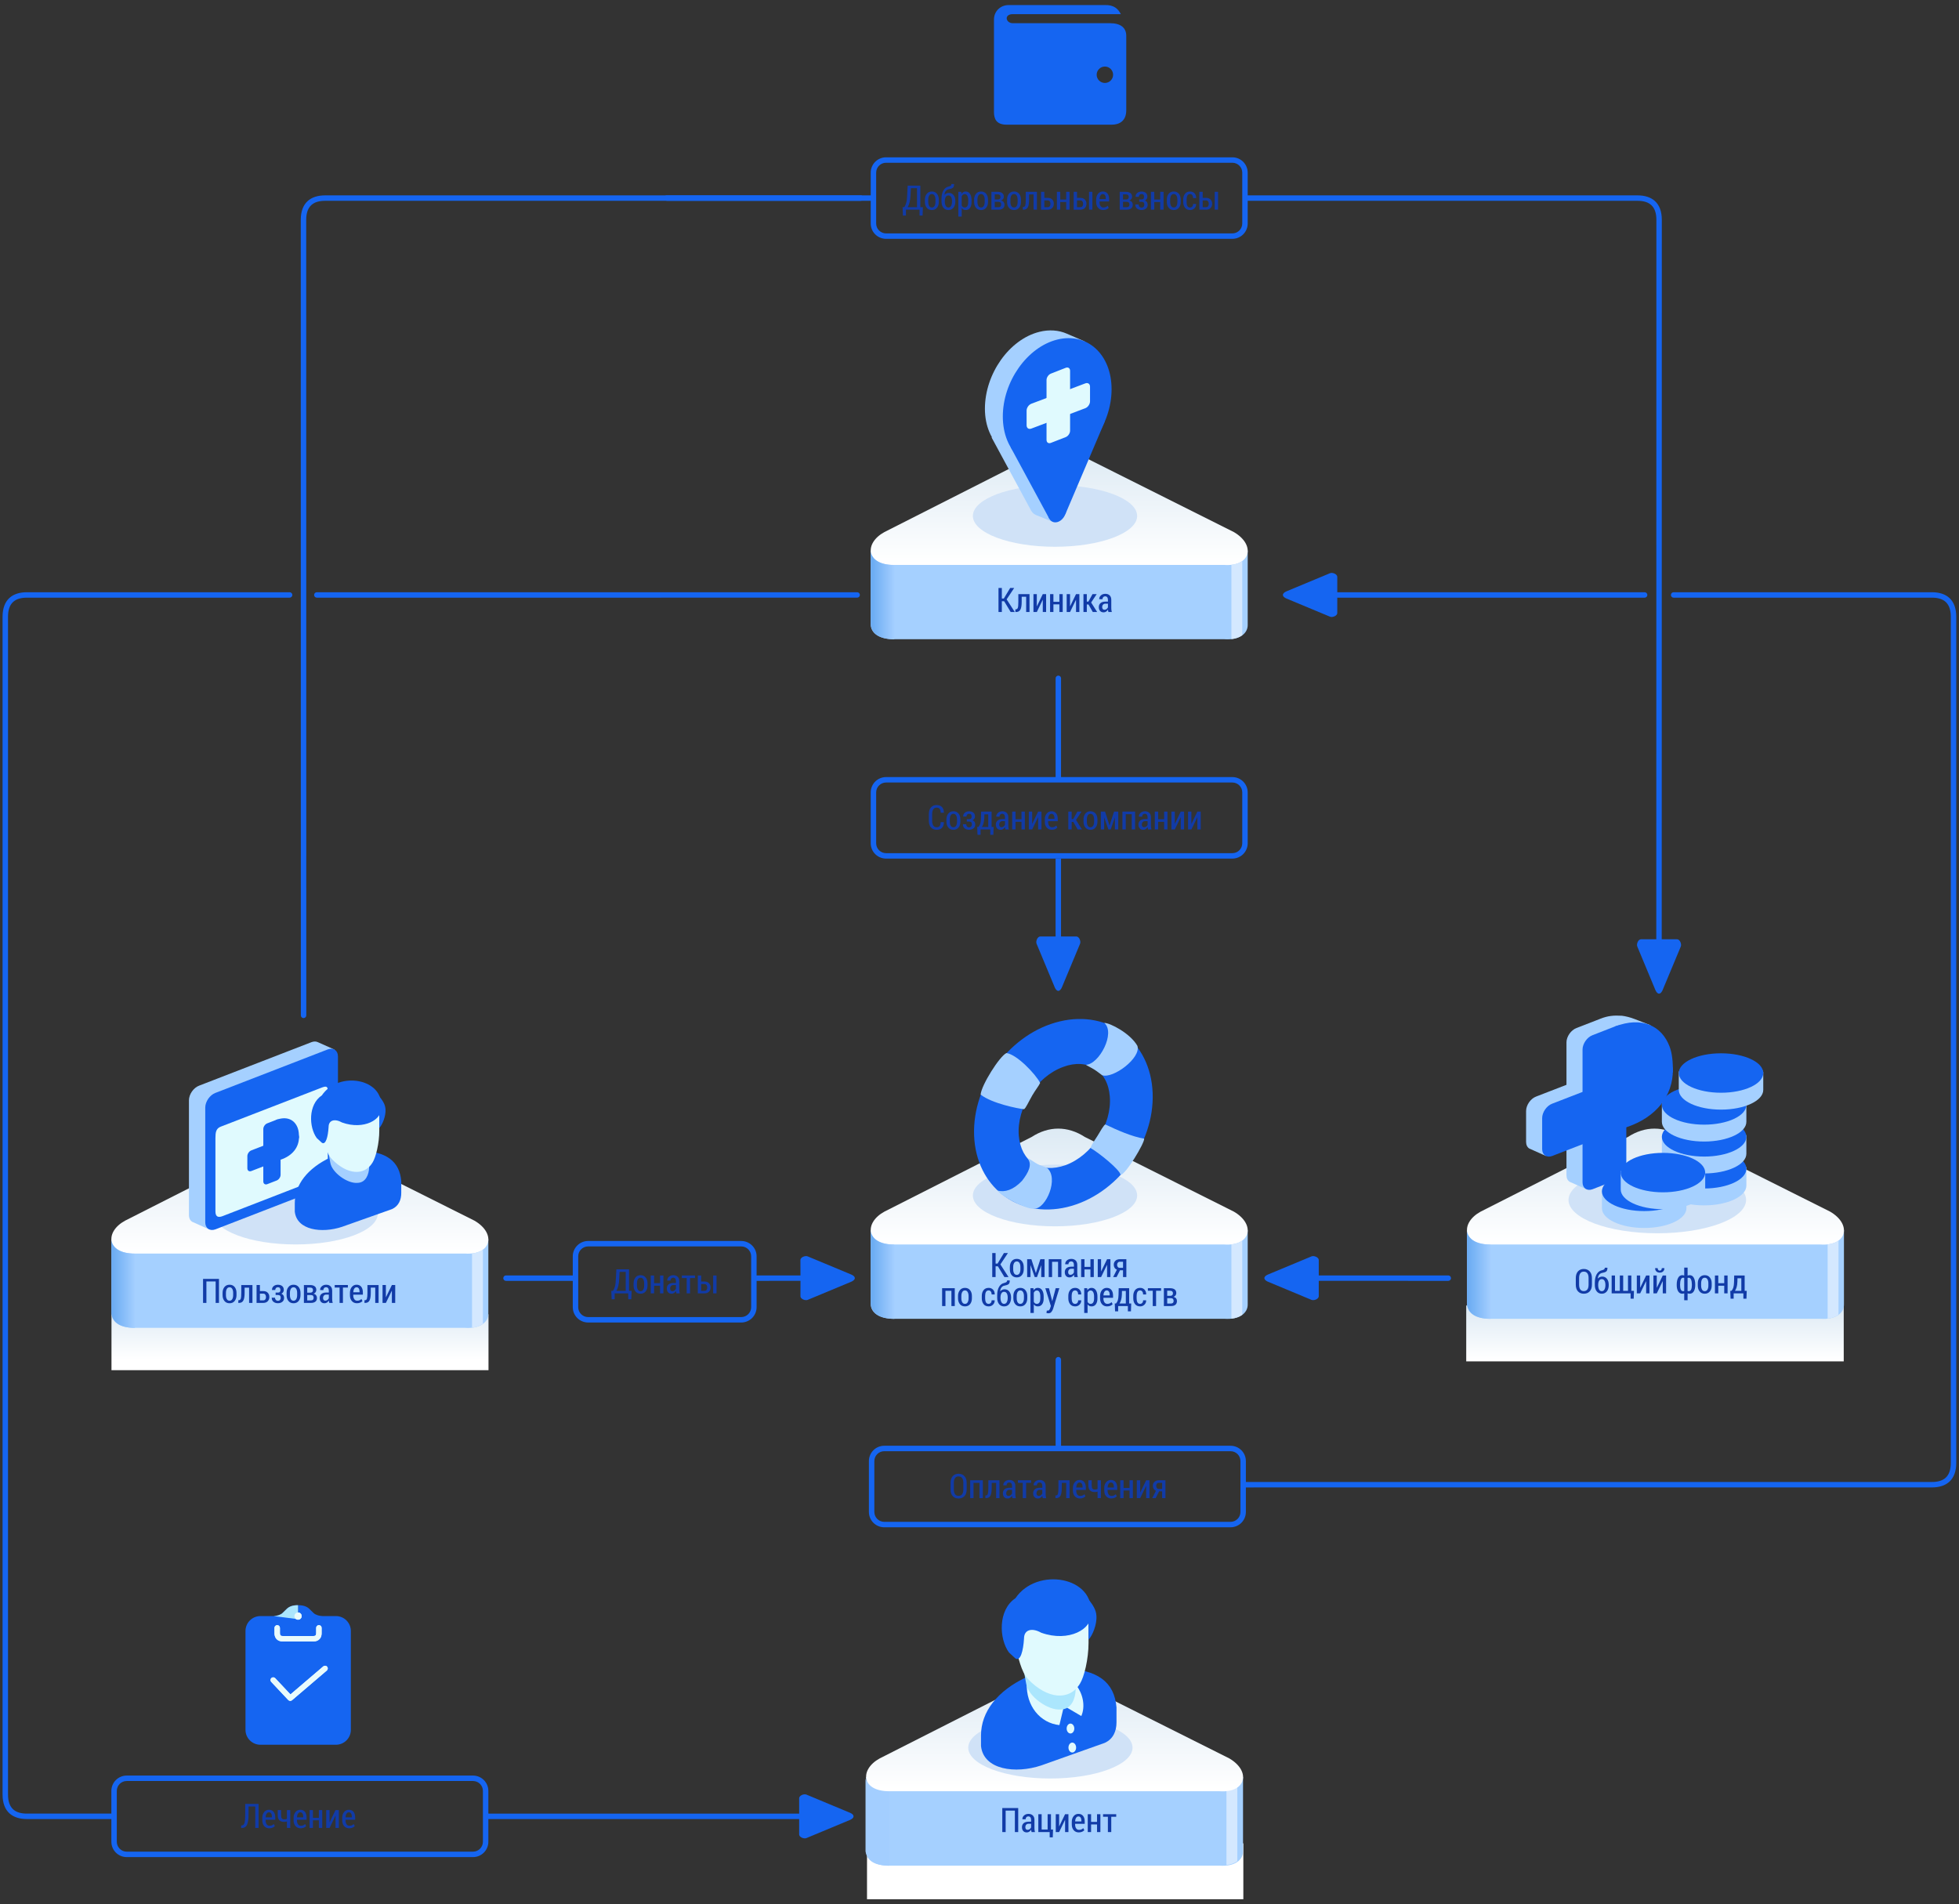 <?xml version="1.0" encoding="UTF-8"?>
<!DOCTYPE svg PUBLIC "-//W3C//DTD SVG 1.1//EN" "http://www.w3.org/Graphics/SVG/1.1/DTD/svg11.dtd">
<!-- Creator: CorelDRAW -->
<svg xmlns="http://www.w3.org/2000/svg" xml:space="preserve" width="286mm" height="278mm" style="shape-rendering:geometricPrecision; text-rendering:geometricPrecision; image-rendering:optimizeQuality; fill-rule:evenodd; clip-rule:evenodd"
viewBox="0 0 286 278"
 xmlns:xlink="http://www.w3.org/1999/xlink">
 <rect x="0" y="0" width="286" height="278" fill="#333333" stroke="none"/>
 <defs>
  <style type="text/css">
   <![CDATA[
    .fil2 {fill:#A5D0FF}
    .fil4 {fill:#D0E2F7}
    .fil5 {fill:#D4E8FF}
    .fil1 {fill:#1565F1}
    .fil15 {fill:#ABE6FD}
    .fil11 {fill:#E0FAFE}
    .fil17 {fill:#E9FBFC}
    .fil16 {fill:#113BA7;fill-rule:nonzero}
    .fil10 {fill:url(#id0)}
    .fil6 {fill:url(#id1)}
    .fil13 {fill:url(#id2)}
    .fil8 {fill:url(#id3)}
    .fil9 {fill:url(#id4)}
    .fil14 {fill:url(#id5)}
    .fil3 {fill:url(#id6)}
    .fil12 {fill:url(#id7)}
    .fil0 {fill:url(#id8)}
    .fil7 {fill:url(#id9)}
   ]]>
  </style>
  <linearGradient id="id0" gradientUnits="userSpaceOnUse" x1="19.701" y1="187.536" x2="16.261" y2="187.536">
   <stop offset="0" style="stop-color:#A3CEFF"/>
   <stop offset="1" style="stop-color:#68AAF2"/>
  </linearGradient>
  <linearGradient id="id1" gradientUnits="userSpaceOnUse" xlink:href="#id0" x1="130.561" y1="186.213" x2="127.122" y2="186.213">
  </linearGradient>
  <linearGradient id="id2" gradientUnits="userSpaceOnUse" xlink:href="#id0" x1="130.561" y1="86.995" x2="127.122" y2="86.995">
  </linearGradient>
  <linearGradient id="id3" gradientUnits="userSpaceOnUse" xlink:href="#id0" x1="217.609" y1="186.213" x2="214.169" y2="186.213">
  </linearGradient>
  <linearGradient id="id4" gradientUnits="userSpaceOnUse" x1="43.896" y1="182.761" x2="43.896" y2="166.227">
   <stop offset="0" style="stop-color:white"/>
   <stop offset="1" style="stop-color:#DDEAF4"/>
  </linearGradient>
  <linearGradient id="id5" gradientUnits="userSpaceOnUse" xlink:href="#id4" x1="154.081" y1="261.265" x2="154.081" y2="244.73">
  </linearGradient>
  <linearGradient id="id6" gradientUnits="userSpaceOnUse" xlink:href="#id4" x1="154.756" y1="181.438" x2="154.756" y2="164.904">
  </linearGradient>
  <linearGradient id="id7" gradientUnits="userSpaceOnUse" xlink:href="#id4" x1="154.756" y1="82.219" x2="154.756" y2="65.685">
  </linearGradient>
  <linearGradient id="id8" gradientUnits="userSpaceOnUse" xlink:href="#id4" x1="241.616" y1="198.52" x2="241.616" y2="190.852">
  </linearGradient>
  <linearGradient id="id9" gradientUnits="userSpaceOnUse" xlink:href="#id4" x1="241.804" y1="181.438" x2="241.804" y2="164.904">
  </linearGradient>
 </defs>
 <g id="Layer_x0020_1">
  <polygon class="fil0" points="269.173,190.607 269.173,198.765 214.059,198.765 214.059,190.607 "/>
  <polygon class="fil0" points="182.021,191.348 182.021,199.506 127.301,199.506 127.301,191.348 "/>
  <polygon class="fil0" points="71.317,191.895 71.317,200.053 16.276,200.053 16.276,191.895 "/>
  <polygon class="fil0" points="182.126,91.752 182.126,99.909 127.066,99.909 127.066,91.752 "/>
  <polygon class="fil0" points="181.519,269.139 181.519,277.297 126.578,277.297 126.578,269.139 "/>
  <path class="fil1" d="M126.853 220.75l0 -7.423c0,-1.238 1.005,-2.24 2.24,-2.24l50.556 0c1.238,0 2.24,1.002 2.24,2.24l0 7.423c0,1.238 -1.002,2.24 -2.24,2.24l-50.556 0c-1.235,0 -2.24,-1.002 -2.24,-2.24zm54.243 0l0 0 0 -7.423c0,-0.801 -0.646,-1.446 -1.446,-1.446l-50.556 0c-0.797,0 -1.446,0.645 -1.446,1.446l0 7.423c0,0.797 0.649,1.446 1.446,1.446l50.556 0c0.801,0 1.446,-0.649 1.446,-1.446z"/>
  <path class="fil1" d="M154.113 211.313l0 -12.795c0,-0.219 0.176,-0.399 0.395,-0.399 0.219,0 0.399,0.18 0.399,0.399l0 12.795c0,0.219 -0.18,0.399 -0.399,0.399 -0.219,0 -0.395,-0.18 -0.395,-0.399z"/>
  <path class="fil2" d="M178.74 192.549l-48.228 0c-2.265,0 -3.358,-0.963 -3.39,-2.103l0 -10.848 18.069 0 5.422 -2.748c2.505,-1.626 5.256,-1.626 7.765,0l5.486 2.748 18.292 0 0 10.848c0.025,1.245 -1.178,2.258 -3.415,2.103z"/>
  <path class="fil3" d="M180.137 176.903l-21.759 -10.901c-2.508,-1.626 -5.26,-1.626 -7.765,0l-21.498 10.901c-2.974,1.626 -2.709,4.798 1.397,4.798l48.228 0c3.842,0.265 4.632,-2.907 1.397,-4.798z"/>
  <path class="fil4" d="M154.024 170.045c6.618,0 11.991,2.018 11.991,4.502 0,2.483 -5.373,4.501 -11.991,4.501 -6.618,0 -11.991,-2.018 -11.991,-4.501 0,-2.484 5.373,-4.502 11.991,-4.502z"/>
  <path class="fil5" d="M179.774 181.684l0 10.848c0.607,-0.067 1.147,-0.24 1.587,-0.565l0 -10.837c-0.363,0.261 -0.892,0.476 -1.587,0.554z"/>
  <path class="fil6" d="M127.122 179.863l0 10.583c0.198,1.316 1.238,2.088 3.44,2.117l0 -10.848c-2.117,0 -3.175,-0.794 -3.44,-1.852z"/>
  <path class="fil2" d="M265.788 192.549l-48.228 0c-2.265,0 -3.358,-0.963 -3.39,-2.103l0 -10.848 18.069 0 5.422 -2.748c2.505,-1.626 5.256,-1.626 7.765,0l5.486 2.748 18.292 0 0 10.848c0.025,1.245 -1.178,2.258 -3.415,2.103z"/>
  <path class="fil7" d="M267.185 176.903l-21.759 -10.901c-2.508,-1.626 -5.26,-1.626 -7.765,0l-21.498 10.901c-2.974,1.626 -2.709,4.798 1.397,4.798l48.228 0c3.842,0.265 4.632,-2.907 1.397,-4.798z"/>
  <path class="fil8" d="M214.169 179.863l0 10.583c0.198,1.316 1.238,2.088 3.44,2.117l0 -10.848c-2.117,0 -3.175,-0.794 -3.44,-1.852z"/>
  <path class="fil5" d="M266.821 181.684l0 10.848c0.607,-0.067 1.147,-0.24 1.587,-0.565l0 -10.837c-0.363,0.261 -0.892,0.476 -1.587,0.554z"/>
  <path class="fil4" d="M241.954 170.331c7.154,0 12.961,2.18 12.961,4.865 0,2.688 -5.807,4.865 -12.961,4.865 -7.154,0 -12.961,-2.177 -12.961,-4.865 0,-2.685 5.807,-4.865 12.961,-4.865z"/>
  <path class="fil2" d="M228.693 152.205l0 19.371c0,0.448 0.18,0.787 0.462,0.967l2.427 1.087 2.042 -2.388c0.808,-0.303 1.46,-1.249 1.46,-2.11l0 -16.764c0,-0.367 2.014,-2.374 1.813,-2.568l4.142 -0.088 -2.434 -0.942c-0.547,-0.212 -1.263,-0.402 -1.82,-0.466 -1.178,-0.07 -2.064,0.004 -3.161,0.445l-3.468 1.348c-0.808,0.303 -1.464,1.249 -1.464,2.11z"/>
  <path class="fil2" d="M222.798 162.21l0 4.512c0,0.448 0.18,0.787 0.466,0.967l2.427 1.087 14.732 -7.295c0.808,-0.303 1.464,-1.249 1.464,-2.11l0 -1.122c0,-0.37 2.011,-3.161 1.81,-3.351l-2.374 -1.058c-0.25,-0.116 -0.561,-0.12 -0.899,0.004l-16.161 6.258c-0.808,0.3 -1.464,1.245 -1.464,2.11z"/>
  <path class="fil1" d="M225.144 163.251l0 4.512c0,0.864 0.656,1.316 1.464,1.016l10.816 -4.188c4.445,-1.478 6.805,-4.646 6.805,-8.347 0,-0.861 -0.653,-1.662 -1.46,-1.358l-16.161 6.255c-0.808,0.303 -1.464,1.249 -1.464,2.11z"/>
  <path class="fil1" d="M231.039 153.25l0 19.367c0,0.864 0.656,1.316 1.464,1.016l3.468 -1.351c0.804,-0.3 1.46,-1.245 1.46,-2.11l0 -19.367c0,-0.861 -0.656,-1.316 -1.46,-1.016l-3.468 1.351c-0.808,0.3 -1.464,1.249 -1.464,2.11z"/>
  <path class="fil1" d="M235.749 149.881c3.937,-1.517 6.837,-0.145 8.001,2.925 0.399,1.058 0.487,2.307 0.487,3.771l-3.305 1.041 -3.524 1.009 -1.545 -1.295 0.162 -3.38 -0.275 -4.071z"/>
  <path class="fil2" d="M248.791 171.33c3.161,0 5.81,-2.254 6.167,-0.822l0 2.603c0,1.587 -2.762,2.879 -6.167,2.879 -3.404,0 -6.17,-1.291 -6.17,-2.879l0 -2.603c0.413,-1.404 3.051,0.822 6.17,0.822z"/>
  <path class="fil1" d="M248.791 167.766c3.404,0 6.167,1.291 6.167,2.879 0,1.587 -2.762,2.879 -6.167,2.879 -3.404,0 -6.17,-1.291 -6.17,-2.879 0,-1.587 2.766,-2.879 6.17,-2.879z"/>
  <path class="fil2" d="M248.791 166.669c3.161,0 5.81,-2.254 6.167,-0.822l0 2.603c0,1.591 -2.762,2.879 -6.167,2.879 -3.404,0 -6.17,-1.288 -6.17,-2.879l0 -2.603c0.413,-1.401 3.051,0.822 6.17,0.822z"/>
  <path class="fil1" d="M248.791 163.106c3.404,0 6.167,1.291 6.167,2.879 0,1.587 -2.762,2.879 -6.167,2.879 -3.404,0 -6.17,-1.291 -6.17,-2.879 0,-1.587 2.766,-2.879 6.17,-2.879z"/>
  <path class="fil2" d="M240.039 174.628c3.161,0 5.81,-2.254 6.167,-0.822l0 2.603c0,1.587 -2.762,2.879 -6.167,2.879 -3.404,0 -6.167,-1.291 -6.167,-2.879l0 -2.603c0.409,-1.404 3.048,0.822 6.167,0.822z"/>
  <path class="fil1" d="M240.039 171.065c3.404,0 6.167,1.291 6.167,2.879 0,1.587 -2.762,2.879 -6.167,2.879 -3.404,0 -6.17,-1.291 -6.17,-2.879 0,-1.587 2.766,-2.879 6.17,-2.879z"/>
  <path class="fil2" d="M242.78 171.887c3.161,0 5.81,-2.254 6.167,-0.822l0 2.603c0,1.591 -2.762,2.879 -6.167,2.879 -3.404,0 -6.167,-1.288 -6.167,-2.879l0 -2.603c0.409,-1.404 3.048,0.822 6.167,0.822z"/>
  <path class="fil1" d="M242.78 168.324c3.404,0 6.167,1.291 6.167,2.879 0,1.587 -2.762,2.879 -6.167,2.879 -3.404,0 -6.17,-1.291 -6.17,-2.879 0,-1.587 2.766,-2.879 6.17,-2.879z"/>
  <path class="fil2" d="M248.791 162.009c3.161,0 5.81,-2.254 6.167,-0.822l0 2.603c0,1.591 -2.762,2.879 -6.167,2.879 -3.404,0 -6.17,-1.288 -6.17,-2.879l0 -2.603c0.413,-1.401 3.051,0.822 6.17,0.822z"/>
  <path class="fil1" d="M248.791 158.446c3.404,0 6.167,1.291 6.167,2.879 0,1.587 -2.762,2.879 -6.167,2.879 -3.404,0 -6.17,-1.291 -6.17,-2.879 0,-1.587 2.766,-2.879 6.17,-2.879z"/>
  <path class="fil2" d="M251.257 157.349c3.161,0 5.814,-2.251 6.167,-0.822l0 2.603c0,1.591 -2.762,2.879 -6.167,2.879 -3.404,0 -6.167,-1.288 -6.167,-2.879l0 -2.603c0.413,-1.401 3.048,0.822 6.167,0.822z"/>
  <path class="fil1" d="M251.257 153.786c3.404,0 6.167,1.291 6.167,2.879 0,1.591 -2.762,2.879 -6.167,2.879 -3.404,0 -6.167,-1.288 -6.167,-2.879 0,-1.587 2.762,-2.879 6.167,-2.879z"/>
  <path class="fil1" d="M191.472 189.787l-6.35 -2.646c-0.233,-0.099 -0.529,-0.282 -0.529,-0.529 0,-0.251 0.296,-0.434 0.529,-0.529l6.35 -2.646c0.363,-0.152 1.058,0.134 1.058,0.529l0 2.251 18.905 0c0.222,0 0.399,0.18 0.399,0.399 0,0.219 -0.18,0.395 -0.399,0.395l-18.905 -0.004 0 2.251c0,0.395 -0.695,0.681 -1.058,0.529z"/>
  <path class="fil2" d="M67.88 193.872l-48.228 0c-2.265,0 -3.358,-0.963 -3.39,-2.103l0 -10.848 18.069 0 5.422 -2.748c2.505,-1.626 5.256,-1.626 7.765,0l5.486 2.748 18.291 0 0 10.848c0.025,1.245 -1.178,2.258 -3.415,2.103z"/>
  <path class="fil9" d="M69.277 178.226l-21.759 -10.901c-2.508,-1.626 -5.26,-1.626 -7.765,0l-21.498 10.901c-2.974,1.626 -2.709,4.798 1.397,4.798l48.228 0c3.842,0.265 4.632,-2.907 1.397,-4.798z"/>
  <path class="fil4" d="M43.164 172.691c6.618,0 11.991,2.018 11.991,4.501 0,2.484 -5.373,4.502 -11.991,4.502 -6.618,0 -11.991,-2.018 -11.991,-4.502 0,-2.483 5.373,-4.501 11.991,-4.501z"/>
  <path class="fil10" d="M16.261 181.186l0 10.583c0.198,1.316 1.238,2.088 3.44,2.117l0 -10.848c-2.117,0 -3.175,-0.794 -3.44,-1.852z"/>
  <path class="fil5" d="M68.913 183.006l0 10.848c0.607,-0.067 1.147,-0.24 1.587,-0.564l0 -10.837c-0.363,0.261 -0.892,0.476 -1.587,0.554z"/>
  <path class="fil1" d="M241.675 144.547l-2.642 -6.35c-0.152,-0.367 0.134,-1.058 0.529,-1.058l2.244 0 0.014 -105.04c0,-2.014 -1.044,-2.78 -2.759,-2.78l-57.468 0 0.007 -0.794 57.46 0c2.095,0 3.553,1.065 3.553,3.574l-0.014 105.04 2.254 0c0.392,0 0.681,0.695 0.529,1.058l-2.649 6.35c-0.095,0.229 -0.279,0.529 -0.529,0.529 -0.247,0 -0.43,-0.3 -0.529,-0.529zm-114.289 -115.228l0 0 -30.028 -0.004c-0.219,0 -0.399,-0.176 -0.399,-0.395 0,-0.219 0.18,-0.399 0.399,-0.399l30 0.004 0.028 0.794z"/>
  <path class="fil1" d="M127.118 32.631l0 -7.422c0,-1.238 1.005,-2.24 2.24,-2.24l50.556 0c1.238,0 2.24,1.002 2.24,2.24l0 7.422c0,1.238 -1.002,2.24 -2.24,2.24l-50.556 0c-1.235,0 -2.24,-1.002 -2.24,-2.24zm54.243 0l0 0 0 -7.422c0,-0.801 -0.646,-1.446 -1.446,-1.446l-50.556 0c-0.797,0 -1.446,0.646 -1.446,1.446l0 7.422c0,0.797 0.649,1.446 1.446,1.446l50.556 0c0.801,0 1.446,-0.649 1.446,-1.446z"/>
  <path class="fil1" d="M45.856 86.864c0,-0.219 0.176,-0.395 0.395,-0.395l78.888 0c0.219,-0.004 0.395,0.176 0.395,0.395 0,0.219 -0.176,0.395 -0.395,0.395l-78.885 0.004c-0.222,0 -0.399,-0.18 -0.399,-0.399z"/>
  <path class="fil1" d="M116.672 267.839l0 -2.251 -0.06 0 -45.886 0 0.018 -0.794 45.889 0.004 0.039 0 0 -2.251c0,-0.395 0.695,-0.681 1.058,-0.529l6.35 2.646c0.229,0.095 0.529,0.279 0.529,0.529 0,0.251 -0.3,0.434 -0.529,0.529l-6.35 2.646c-0.363,0.152 -1.058,-0.134 -1.058,-0.529zm-100.21 -2.251l0 0 -12.538 0c-2.095,0 -3.549,-1.065 -3.549,-3.574l0 -171.972c0,-2.508 1.454,-3.574 3.549,-3.574l38.358 0c0.222,0 0.399,0.176 0.399,0.395 0,0.219 -0.176,0.399 -0.395,0.399l-38.361 0c-1.711,0 -2.755,0.765 -2.755,2.78l0 171.972c0,2.014 1.044,2.78 2.755,2.78l12.591 0 -0.053 0.794z"/>
  <path class="fil1" d="M16.258 268.904l0 -7.423c0,-1.238 1.005,-2.24 2.24,-2.24l50.557 0c1.238,0 2.24,1.002 2.24,2.24l0 7.423c0,1.238 -1.002,2.24 -2.24,2.24l-50.557 0c-1.235,0 -2.24,-1.002 -2.24,-2.24zm54.243 0l0 0 0 -7.423c0,-0.801 -0.646,-1.446 -1.446,-1.446l-50.557 0c-0.797,0 -1.446,0.646 -1.446,1.446l0 7.423c0,0.797 0.649,1.446 1.446,1.446l50.557 0c0.801,0 1.446,-0.649 1.446,-1.446z"/>
  <path class="fil1" d="M181.118 216.774c0,-0.219 0.176,-0.395 0.395,-0.395l100.538 -0.004c1.711,0 2.752,-0.762 2.752,-2.776l0 -123.557c0,-2.014 -1.041,-2.78 -2.752,-2.78l-37.715 0c-0.219,0 -0.395,-0.176 -0.395,-0.395 0,-0.219 0.176,-0.399 0.399,-0.399l37.712 0c2.092,0 3.546,1.069 3.546,3.574l0 123.557c0,2.505 -1.454,3.57 -3.546,3.57l-100.538 0.004c-0.219,0 -0.395,-0.18 -0.395,-0.399z"/>
  <path class="fil1" d="M194.174 90.039l-6.35 -2.646c-0.229,-0.095 -0.529,-0.279 -0.529,-0.529 0,-0.247 0.3,-0.434 0.529,-0.529l6.35 -2.646c0.363,-0.152 1.058,0.138 1.058,0.529l0 2.251 -0.028 0 44.902 0c0.219,0 0.395,0.18 0.395,0.399 0,0.219 -0.176,0.395 -0.399,0.395l-44.87 0 0 2.247c0,0.395 -0.695,0.681 -1.058,0.529z"/>
  <path class="fil1" d="M153.978 144.141l-2.646 -6.35c-0.152,-0.363 0.134,-1.058 0.529,-1.058l2.247 0 0 -11.373 0.794 0 0 11.373 2.251 0c0.392,0 0.681,0.695 0.529,1.058l-2.646 6.35c-0.099,0.229 -0.282,0.529 -0.533,0.529 -0.247,0 -0.43,-0.3 -0.526,-0.529zm0.134 -30.424l0 0 0 -14.679c0,-0.219 0.176,-0.395 0.395,-0.395 0.222,0 0.399,0.176 0.399,0.395l-0.004 14.679 -0.79 0z"/>
  <path class="fil1" d="M127.118 123.119l0 -7.422c0,-1.238 1.005,-2.24 2.24,-2.24l50.556 0c1.238,0 2.24,1.002 2.24,2.24l0 7.422c0,1.238 -1.002,2.24 -2.24,2.24l-50.556 0c-1.235,0 -2.24,-1.002 -2.24,-2.24zm54.243 0l0 0 0 -7.422c0,-0.801 -0.646,-1.446 -1.446,-1.446l-50.556 0c-0.797,0 -1.446,0.646 -1.446,1.446l0 7.422c0,0.797 0.649,1.446 1.446,1.446l50.556 0c0.801,0 1.446,-0.649 1.446,-1.446z"/>
  <path class="fil1" d="M145.113 16.351l0 -13.494c0,-1.256 0.995,-2.117 2.117,-2.117l14.023 0c1.341,-0.06 1.976,0.526 2.381,1.323l-15.766 0c-1.323,0 -1.058,1.323 0,1.323l14.178 0c1.57,0 2.381,0.663 2.381,1.852l0 10.848c0,1.661 -1.108,2.12 -2.117,2.117l-15.346 0c-1.485,0 -1.852,-0.818 -1.852,-1.852zm17.392 -5.436l0 0c0,-0.663 -0.536,-1.199 -1.199,-1.199 -0.66,0 -1.2,0.536 -1.2,1.199 0,0.66 0.54,1.196 1.2,1.196 0.663,0 1.199,-0.536 1.199,-1.196z"/>
  <path class="fil1" d="M38.017 254.74l11.028 0c1.2,0 2.177,-0.974 2.177,-2.173l0 -14.436c0,-1.199 -0.977,-2.177 -2.177,-2.177l-11.028 0c-1.203,0 -2.177,0.977 -2.177,2.177l0 14.436c0,1.2 0.974,2.173 2.177,2.173z"/>
  <path class="fil1" d="M39.961 235.958c0.395,0 1.041,-0.187 1.291,-0.455l0.638 -0.625c0.392,-0.36 0.942,-0.526 1.623,-0.508l0 2.039 -3.553 -0.452z"/>
  <path class="fil1" d="M47.069 235.958c-0.399,0 -1.041,-0.187 -1.295,-0.455l-0.638 -0.625c-0.392,-0.36 -0.938,-0.526 -1.623,-0.508l0 2.039 3.556 -0.452z"/>
  <path class="fil11" d="M43.513 235.426c0.293,0 0.529,0.24 0.529,0.529 0,0.293 -0.236,0.529 -0.529,0.529 -0.293,0 -0.529,-0.236 -0.529,-0.529 0,-0.289 0.236,-0.529 0.529,-0.529z"/>
  <path class="fil11" d="M40.345 239.281c-0.205,-0.24 -0.272,-0.543 -0.272,-0.811l0 -0.794c0,-0.219 0.18,-0.399 0.399,-0.399 0.219,0 0.395,0.18 0.395,0.399l0 0.794c0,0.152 0.039,0.243 0.081,0.296 0.035,0.039 0.113,0.099 0.318,0.099l2.381 0c0.219,0 0.395,0.18 0.395,0.399 0,0.219 -0.176,0.395 -0.395,0.395l-2.381 0c-0.385,0 -0.706,-0.127 -0.921,-0.378z"/>
  <path class="fil11" d="M42.984 239.264c0,-0.219 0.18,-0.399 0.399,-0.399l2.381 0c0.201,0 0.279,-0.06 0.314,-0.099 0.046,-0.053 0.081,-0.145 0.081,-0.296l0 -0.794c0,-0.219 0.18,-0.399 0.399,-0.399 0.219,0 0.395,0.18 0.395,0.399l0 0.794c0,0.268 -0.064,0.572 -0.272,0.811 -0.215,0.251 -0.536,0.378 -0.917,0.378l-2.381 0c-0.219,0 -0.399,-0.176 -0.399,-0.395z"/>
  <path class="fil11" d="M42.084 248.21l-2.487 -2.646c-0.148,-0.159 -0.141,-0.409 0.018,-0.561 0.162,-0.148 0.413,-0.141 0.561,0.018l2.23 2.371 4.791 -4.092c0.169,-0.141 0.42,-0.123 0.561,0.042 0.141,0.169 0.123,0.42 -0.046,0.561l-5.08 4.339c-0.159,0.138 -0.399,0.123 -0.547,-0.032z"/>
  <path class="fil1" d="M142.213 165.791c-0.289,-7.482 5.316,-14.947 12.509,-16.662 7.193,-1.718 13.268,2.963 13.557,10.446 0.289,7.482 -5.313,14.951 -12.506,16.665 -7.193,1.714 -13.268,-2.967 -13.561,-10.449zm13.345 4.329l0 0c3.888,-1.432 6.784,-5.923 6.466,-10.026 -0.286,-3.799 -3.249,-5.662 -6.823,-4.314 -3.888,1.429 -6.784,5.923 -6.466,10.026 0.346,3.824 3.119,5.602 6.823,4.314z"/>
  <path class="fil2" d="M158.529 155.465c1.93,-0.046 4.378,-4.667 2.685,-6.121 0.843,0 3.803,1.524 4.84,3.358 0.564,1.753 -3.556,4.844 -5.154,4.283 -0.243,-0.159 -0.646,-0.511 -1.094,-0.794 -0.494,-0.314 -1.03,-0.554 -1.277,-0.727z"/>
  <path class="fil2" d="M161.383 164.179c-0.219,0.018 -0.794,1.076 -1.143,1.641 -0.36,0.589 -1.062,1.52 -0.984,1.827 1.097,0.61 4.272,3.147 4.339,3.895 0.755,-0.064 3.517,-4.66 3.447,-5.295 -1.732,-0.268 -4.011,-1.274 -5.659,-2.067z"/>
  <path class="fil2" d="M150.024 169.135c0.233,-0.014 0.79,0.459 1.401,0.797 0.42,0.24 1.012,0.363 1.425,0.579 1.799,1.485 -0.138,5.969 -1.824,5.955 -0.826,0.229 -4.445,-1.482 -5.397,-2.632 1.076,0.261 2.276,-0.067 3.574,-1.422 0.949,-1.221 1.542,-2.371 0.822,-3.277z"/>
  <path class="fil2" d="M149.495 161.949c0.251,-0.109 0.688,-1.115 1.21,-2.014 0.452,-0.78 0.995,-1.446 1.15,-1.827 -0.681,-1.305 -3.394,-4.159 -4.925,-4.357 -0.988,0.455 -3.648,4.664 -3.768,6.064 1.669,1.312 5.5,2.05 6.332,2.134z"/>
  <path class="fil1" d="M116.859 189.258l0.007 -2.251 -6.675 0.004 0 -0.794 6.671 0 -0.007 -2.251c0,-0.395 0.695,-0.681 1.058,-0.529l6.354 2.646c0.229,0.095 0.529,0.279 0.529,0.529 0,0.247 -0.3,0.434 -0.529,0.529l-6.35 2.646c-0.367,0.152 -1.058,-0.134 -1.058,-0.529zm-43.385 -2.642l0 0c0,-0.219 0.18,-0.399 0.399,-0.399l10.121 0 0.004 0.794 -10.125 0c-0.219,0 -0.399,-0.176 -0.399,-0.395z"/>
  <path class="fil1" d="M83.621 190.852l0 -7.423c0,-1.238 1.005,-2.24 2.244,-2.24l22.348 0c1.238,0 2.244,1.002 2.244,2.24l0 7.423c0,1.238 -1.005,2.24 -2.244,2.24l-22.348 0c-1.238,0 -2.244,-1.002 -2.244,-2.24zm26.042 0l0 0 0 -7.423c0,-0.801 -0.649,-1.446 -1.45,-1.446l-22.348 0c-0.801,0 -1.45,0.646 -1.45,1.446l0 7.423c0,0.797 0.649,1.446 1.45,1.446l22.348 0c0.801,0 1.45,-0.649 1.45,-1.446z"/>
  <path class="fil1" d="M43.922 148.251l-0.011 -116.152c0,-2.508 1.454,-3.574 3.553,-3.574l78.204 -0.004c0.219,0 0.395,0.18 0.395,0.399 0,0.219 -0.176,0.395 -0.395,0.395l-78.204 0.004c-1.714,0 -2.759,0.765 -2.759,2.78l0.011 116.152c0,0.219 -0.18,0.395 -0.399,0.395 -0.219,0 -0.395,-0.176 -0.395,-0.395z"/>
  <path class="fil2" d="M27.585 160.651l0 16.75c0,0.459 0.183,0.801 0.473,0.984l2.462 1.104 14.954 -7.408c0.822,-0.307 1.485,-1.266 1.485,-2.141l0 -1.139c0,-0.374 2.046,-15.377 1.841,-15.572l-2.413 -1.076c-0.25,-0.117 -0.568,-0.123 -0.914,0.007l-16.404 6.35c-0.819,0.307 -1.485,1.266 -1.485,2.141z"/>
  <path class="fil1" d="M29.966 161.709l0 16.75c0,0.875 0.667,1.337 1.485,1.03l16.404 -6.35c0.822,-0.307 1.485,-1.266 1.485,-2.141l0 -16.75c0,-0.875 -0.663,-1.337 -1.485,-1.03l-16.404 6.35c-0.818,0.307 -1.485,1.266 -1.485,2.141z"/>
  <path class="fil11" d="M31.452 166.126l0 10.742c0,0.741 0.346,0.956 1.037,0.695l14.415 -5.588c0.691,-0.261 0.953,-0.699 0.953,-1.439l0 -11.257c0,-0.582 -0.138,-0.769 -0.829,-0.508l-14.81 5.729c-0.695,0.261 -0.765,0.885 -0.765,1.626z"/>
  <path class="fil1" d="M36.112 168.797l0 1.778c0,0.342 0.261,0.522 0.579,0.402l4.269 -1.655c1.757,-0.582 2.688,-1.831 2.688,-3.291 0,-0.342 -0.258,-0.656 -0.579,-0.54l-6.378 2.469c-0.318,0.12 -0.579,0.494 -0.579,0.836z"/>
  <path class="fil1" d="M38.44 164.845l0 7.645c0,0.342 0.258,0.522 0.579,0.402l1.369 -0.533c0.318,-0.12 0.575,-0.494 0.575,-0.833l0 -7.645c0,-0.342 -0.258,-0.522 -0.575,-0.402l-1.369 0.533c-0.321,0.12 -0.579,0.494 -0.579,0.833z"/>
  <path class="fil1" d="M40.299 163.515c1.552,-0.596 2.699,-0.056 3.157,1.157 0.159,0.416 0.194,0.91 0.194,1.489l-1.305 0.409 -1.393 0.399 -0.61 -0.511 0.067 -1.333 -0.109 -1.609z"/>
  <path class="fil1" d="M58.58 174.183c0,0.988 -0.367,1.898 -1.344,2.349l-7.292 2.586c-2.96,0.988 -6.611,0.511 -6.907,-2.219l0 -1.235c0,-2.699 1.87,-5.094 5.182,-6.664l4.195 -0.984c4.022,0.046 5.93,1.566 6.167,4.441l0 1.725z"/>
  <path class="fil2" d="M47.725 167.029l0.494 2.713c0.215,1.432 2.484,3.083 3.948,2.963 1.305,-0.018 1.693,-1.348 1.725,-2.223l0 -0.741 -0.984 0.494 -1.482 -1.482 -1.729 -1.972 -0.984 0 -0.988 0.247z"/>
  <path class="fil11" d="M48.466 169.248c2.159,2.24 4.692,2.512 5.92,0.494 0.49,-0.773 0.988,-2.819 0.988,-4.689l0 -2.96 -5.182 0.247 -1.478 0 -1.235 0.494 -1.235 0.988 0.741 1.725c0.31,0.988 0.642,2.879 1.482,3.701z"/>
  <path class="fil1" d="M49.944 163.893c3.203,1.139 5.923,-0.469 5.676,-2.177 0.494,-4.237 -6.17,-5.433 -8.636,-1.782 -2.014,1.333 -1.894,4.646 -0.741,6.227l0.741 0.681c0.572,0.381 0.903,-0.871 0.988,-2.3 0,-0.984 0.882,-1.266 1.972,-0.649z"/>
  <path class="fil1" d="M55.374 162.475l0 2.219c0.445,-0.48 0.981,-1.729 0.907,-2.755 -0.049,-0.681 -0.367,-1.238 -1.154,-2.159l-0.741 0.307 0.741 2.163 0.247 0.226z"/>
  <path class="fil2" d="M178.74 93.33l-48.228 0c-2.265,0 -3.358,-0.963 -3.39,-2.103l0 -10.848 18.069 0 5.422 -2.748c2.505,-1.626 5.256,-1.626 7.765,0l5.486 2.748 18.292 0 0 10.848c0.025,1.245 -1.178,2.258 -3.415,2.103z"/>
  <path class="fil12" d="M180.137 77.685l-21.759 -10.901c-2.508,-1.626 -5.26,-1.626 -7.765,0l-21.498 10.901c-2.974,1.626 -2.709,4.798 1.397,4.798l48.228 0c3.842,0.265 4.632,-2.907 1.397,-4.798z"/>
  <path class="fil4" d="M154.024 70.827c6.618,0 11.991,2.018 11.991,4.501 0,2.484 -5.373,4.502 -11.991,4.502 -6.618,0 -11.991,-2.018 -11.991,-4.502 0,-2.483 5.373,-4.501 11.991,-4.501z"/>
  <path class="fil2" d="M144.753 63.849l5.637 10.425c0.191,0.427 0.452,0.73 0.79,0.893 0.12,0.056 2.226,0.892 2.424,0.991l-1.806 -3.055 0 -9.525 -7.045 0.272z"/>
  <path class="fil2" d="M151.731 48.453c1.464,-0.367 2.836,-0.247 4.015,0.265l2.515 1.087c1.778,1.249 1.644,2.935 1.644,5.814 0,5.098 -3.556,10.125 -7.941,11.222 -4.381,1.094 -8.174,-2.067 -8.174,-7.165 0,-5.098 3.559,-10.125 7.941,-11.222z"/>
  <path class="fil1" d="M154.342 49.582c4.385,-1.097 7.941,2.152 7.941,7.25 0,5.098 -3.556,10.125 -7.941,11.218 -4.381,1.097 -7.938,-2.148 -7.938,-7.246 0,-5.098 3.556,-10.125 7.938,-11.222z"/>
  <path class="fil1" d="M154.342 73.151c0.734,-0.183 1.326,0.36 1.326,1.21 0,0.85 -0.593,1.69 -1.326,1.873 -0.73,0.18 -1.323,-0.36 -1.323,-1.21 0,-0.85 0.593,-1.69 1.323,-1.873z"/>
  <polygon class="fil1" points="161.298,61.524 155.534,75.074 153.816,74.88 153.287,65.091 "/>
  <polygon class="fil1" points="147.537,65.278 153.174,75.702 154.345,74.615 154.345,65.091 "/>
  <path class="fil11" d="M152.786 55.484l0 8.745c0,0.378 0.286,0.575 0.638,0.434l2.163 -0.843c0.353,-0.138 0.638,-0.557 0.638,-0.938l0 -8.742c0,-0.381 -0.286,-0.575 -0.638,-0.437l-2.163 0.847c-0.353,0.138 -0.638,0.557 -0.638,0.935z"/>
  <path class="fil11" d="M149.876 59.951l0 2.148c0,0.406 0.31,0.621 0.691,0.476l7.878 -2.974c0.381,-0.145 0.691,-0.593 0.691,-1.002l0 -2.148c0,-0.406 -0.31,-0.621 -0.691,-0.476l-7.878 2.974c-0.381,0.145 -0.691,0.593 -0.691,1.002z"/>
  <path class="fil13" d="M127.122 80.644l0 10.583c0.198,1.316 1.238,2.088 3.44,2.117l0 -10.848c-2.117,0 -3.175,-0.794 -3.44,-1.852z"/>
  <path class="fil5" d="M179.774 82.465l0 10.848c0.607,-0.067 1.147,-0.24 1.587,-0.564l0 -10.837c-0.363,0.261 -0.892,0.476 -1.587,0.554z"/>
  <path class="fil2" d="M178.059 272.394l-48.228 0c-2.265,0 -3.358,-0.963 -3.39,-2.103l0 -10.848 18.069 0 5.422 -2.748c2.505,-1.626 5.256,-1.626 7.765,0l5.486 2.748 18.291 0 0 10.848c0.025,1.245 -1.178,2.258 -3.415,2.103z"/>
  <path class="fil5" d="M179.052 261.453l0 10.848c0.607,-0.067 1.147,-0.24 1.587,-0.564l0 -10.837c-0.363,0.261 -0.892,0.476 -1.587,0.554z"/>
  <path class="fil10" d="M126.361 259.709l0 10.583c0.198,1.316 1.238,2.088 3.44,2.117l0 -10.848c-2.117,0 -3.175,-0.794 -3.44,-1.852z"/>
  <path class="fil14" d="M179.462 256.73l-21.759 -10.901c-2.508,-1.626 -5.26,-1.626 -7.765,0l-21.498 10.901c-2.974,1.626 -2.709,4.798 1.397,4.798l48.228 0c3.842,0.265 4.632,-2.907 1.397,-4.798z"/>
  <path class="fil4" d="M153.349 250.666c6.618,0 11.991,2.018 11.991,4.502 0,2.483 -5.373,4.501 -11.991,4.501 -6.618,0 -11.991,-2.018 -11.991,-4.501 0,-2.484 5.373,-4.502 11.991,-4.502z"/>
  <path class="fil1" d="M163.001 251.481c0,1.256 -0.469,2.413 -1.714,2.985l-9.275 3.295c-3.768,1.256 -8.414,0.649 -8.791,-2.826l0 -1.57c0,-3.436 2.381,-6.481 6.593,-8.477l5.338 -1.256c5.119,0.057 7.546,1.997 7.849,5.652l0 2.198z"/>
  <path class="fil11" d="M155.247 249.438l-0.582 2.434c-2.776,-0.289 -4.9,-2.78 -4.763,-6.138l2.035 0.582 4.921 -0.582c1.355,1.503 1.595,3.482 1.005,4.815l-2.201 -1.291 -0.416 0.18z"/>
  <path class="fil15" d="M149.186 242.375l0.628 3.454c0.275,1.82 3.161,3.923 5.024,3.768 1.662,-0.021 2.152,-1.714 2.198,-2.826l0 -0.942 -1.256 0.628 -1.884 -1.884 -2.198 -2.512 -1.256 0 -1.256 0.314z"/>
  <path class="fil11" d="M150.128 245.201c2.748,2.847 5.973,3.193 7.535,0.628 0.621,-0.984 1.252,-3.588 1.256,-5.965l0 -3.768 -6.593 0.314 -1.884 0 -1.57 0.628 -1.57 1.256 0.942 2.198c0.395,1.256 0.818,3.662 1.884,4.71z"/>
  <path class="fil1" d="M152.012 238.386c4.075,1.45 7.535,-0.6 7.221,-2.769 0.628,-5.387 -7.849,-6.914 -10.989,-2.268 -2.561,1.7 -2.409,5.912 -0.942,7.923l0.942 0.868c0.727,0.487 1.15,-1.108 1.256,-2.925 0,-1.256 1.125,-1.612 2.512,-0.829z"/>
  <path class="fil1" d="M158.919 236.583l0 2.826c0.565,-0.614 1.245,-2.201 1.15,-3.51 -0.06,-0.868 -0.462,-1.573 -1.464,-2.745l-0.942 0.388 0.942 2.752 0.314 0.289z"/>
  <path class="fil11" d="M156.281 251.65c0.31,0 0.561,0.325 0.561,0.723 0,0.399 -0.251,0.723 -0.561,0.723 -0.307,0 -0.557,-0.325 -0.557,-0.723 0,-0.399 0.25,-0.723 0.557,-0.723z"/>
  <path class="fil11" d="M156.545 254.426c0.31,0 0.561,0.325 0.561,0.727 0,0.399 -0.25,0.723 -0.561,0.723 -0.307,0 -0.557,-0.325 -0.557,-0.723 0,-0.402 0.251,-0.727 0.557,-0.727z"/>
  <path class="fil16" d="M148.652 267.49l-0.487 0 0 -3.136 -1.348 0 0 3.136 -0.49 0 0 -3.51 2.325 0 0 3.51zm1.951 0c-0.018,-0.06 -0.032,-0.116 -0.042,-0.176 -0.011,-0.056 -0.018,-0.113 -0.021,-0.169 -0.074,0.116 -0.162,0.212 -0.272,0.286 -0.109,0.074 -0.233,0.109 -0.367,0.109 -0.219,0 -0.392,-0.067 -0.515,-0.208 -0.127,-0.138 -0.187,-0.325 -0.187,-0.557 0,-0.251 0.085,-0.445 0.254,-0.589 0.169,-0.141 0.409,-0.212 0.716,-0.212l0.363 0 0 -0.268c0,-0.159 -0.035,-0.282 -0.106,-0.374 -0.07,-0.088 -0.173,-0.131 -0.303,-0.131 -0.116,0 -0.212,0.039 -0.282,0.12 -0.07,0.081 -0.106,0.18 -0.106,0.3l-0.466 -0.004 -0.007 -0.014c-0.011,-0.201 0.07,-0.378 0.24,-0.536 0.169,-0.155 0.388,-0.233 0.653,-0.233 0.258,0 0.466,0.074 0.628,0.226 0.159,0.152 0.24,0.37 0.24,0.649l0 1.214c0,0.099 0.004,0.198 0.018,0.293 0.011,0.092 0.032,0.183 0.056,0.275l-0.494 0zm-0.589 -0.325l0 0c0.113,0 0.219,-0.035 0.31,-0.102 0.095,-0.067 0.162,-0.152 0.208,-0.254l0 -0.533 -0.37 0c-0.152,0 -0.268,0.049 -0.349,0.145 -0.085,0.095 -0.123,0.212 -0.123,0.349 0,0.12 0.028,0.212 0.081,0.286 0.056,0.071 0.138,0.109 0.243,0.109zm1.573 -2.286l0.487 0 0 2.24 0.871 0 0 -2.24 0.49 0 0 2.24 0.3 0 -0.039 1.143 -0.452 0 0 -0.773 -1.658 0 0 -2.611zm3.909 0l0.487 0 0 2.611 -0.487 0 0 -1.771 -0.014 0 -0.857 1.771 -0.49 0 0 -2.611 0.49 0 0 1.767 0.014 0.004 0.857 -1.771zm2 2.66c-0.31,0 -0.557,-0.106 -0.744,-0.321 -0.187,-0.215 -0.279,-0.494 -0.279,-0.829l0 -0.381c0,-0.339 0.088,-0.621 0.272,-0.843 0.183,-0.222 0.416,-0.332 0.695,-0.332 0.296,0 0.526,0.099 0.684,0.3 0.159,0.205 0.236,0.476 0.236,0.815l0 0.339 -1.401 0 0 0.102c0,0.226 0.049,0.413 0.148,0.557 0.099,0.148 0.236,0.222 0.42,0.222 0.134,0 0.251,-0.021 0.346,-0.064 0.099,-0.042 0.191,-0.106 0.275,-0.187l0.155 0.303c-0.081,0.095 -0.191,0.169 -0.332,0.229 -0.138,0.06 -0.296,0.088 -0.476,0.088zm-0.057 -2.332l0 0c-0.141,0 -0.254,0.071 -0.339,0.208 -0.085,0.138 -0.134,0.31 -0.141,0.522l0.917 0 0 -0.099c0,-0.187 -0.035,-0.339 -0.109,-0.455 -0.074,-0.116 -0.183,-0.176 -0.328,-0.176zm3.21 2.283l-0.49 0 0 -1.115 -0.868 0 0 1.115 -0.487 0 0 -2.611 0.487 0 0 1.125 0.868 0 0 -1.125 0.49 0 0 2.611zm2.311 -2.237l-0.723 0 0 2.237 -0.494 0 0 -2.237 -0.706 0 0 -0.374 1.923 0 0 0.374z"/>
  <path class="fil16" d="M141.127 217.466c0,0.416 -0.106,0.741 -0.321,0.974 -0.215,0.229 -0.504,0.346 -0.868,0.346 -0.356,0 -0.638,-0.116 -0.85,-0.346 -0.212,-0.233 -0.314,-0.557 -0.314,-0.974l0 -0.967c0,-0.413 0.106,-0.737 0.314,-0.974 0.212,-0.233 0.497,-0.353 0.85,-0.353 0.36,0 0.649,0.12 0.864,0.353 0.219,0.236 0.325,0.561 0.325,0.974l0 0.967zm-0.487 -0.974l0 0c0,-0.303 -0.06,-0.536 -0.183,-0.695 -0.12,-0.159 -0.293,-0.236 -0.519,-0.236 -0.219,0 -0.388,0.078 -0.504,0.236 -0.117,0.159 -0.176,0.392 -0.176,0.695l0 0.974c0,0.307 0.06,0.54 0.176,0.702 0.12,0.159 0.286,0.236 0.504,0.236 0.226,0 0.399,-0.078 0.522,-0.236 0.12,-0.159 0.18,-0.392 0.18,-0.702l0 -0.974zm2.847 2.244l-0.49 0 0 -2.229 -0.871 0 0 2.229 -0.487 0 0 -2.611 1.849 0 0 2.611zm2.431 -2.611l0 2.611 -0.49 0 0 -2.229 -0.649 0 0 0.751c0,0.511 -0.064,0.885 -0.187,1.122 -0.12,0.236 -0.332,0.356 -0.631,0.356l-0.102 0 0 -0.392 0.074 0c0.138,0 0.233,-0.081 0.282,-0.236 0.049,-0.155 0.074,-0.438 0.074,-0.85l0 -1.132 1.63 0zm1.898 2.611c-0.018,-0.06 -0.032,-0.116 -0.042,-0.176 -0.011,-0.056 -0.018,-0.113 -0.021,-0.169 -0.074,0.116 -0.166,0.212 -0.275,0.286 -0.109,0.074 -0.229,0.109 -0.363,0.109 -0.219,0 -0.392,-0.067 -0.515,-0.208 -0.127,-0.138 -0.187,-0.325 -0.187,-0.557 0,-0.251 0.085,-0.445 0.254,-0.589 0.169,-0.141 0.406,-0.212 0.713,-0.212l0.367 0 0 -0.268c0,-0.159 -0.035,-0.282 -0.106,-0.374 -0.074,-0.088 -0.173,-0.131 -0.303,-0.131 -0.116,0 -0.212,0.039 -0.282,0.12 -0.074,0.081 -0.109,0.18 -0.109,0.3l-0.466 -0.004 -0.007 -0.014c-0.007,-0.201 0.074,-0.378 0.243,-0.536 0.169,-0.155 0.385,-0.233 0.653,-0.233 0.258,0 0.466,0.074 0.625,0.226 0.162,0.152 0.24,0.37 0.24,0.649l0 1.214c0,0.099 0.007,0.198 0.018,0.293 0.014,0.092 0.032,0.183 0.06,0.275l-0.494 0zm-0.589 -0.325l0 0c0.113,0 0.215,-0.035 0.31,-0.102 0.095,-0.067 0.162,-0.152 0.208,-0.254l0 -0.533 -0.374 0c-0.148,0 -0.265,0.049 -0.346,0.145 -0.085,0.095 -0.127,0.212 -0.127,0.349 0,0.12 0.028,0.212 0.085,0.286 0.057,0.071 0.138,0.109 0.243,0.109zm3.302 -1.912l-0.723 0 0 2.237 -0.49 0 0 -2.237 -0.709 0 0 -0.374 1.923 0 0 0.374zm1.708 2.237c-0.018,-0.06 -0.032,-0.116 -0.042,-0.176 -0.011,-0.056 -0.018,-0.113 -0.021,-0.169 -0.074,0.116 -0.166,0.212 -0.275,0.286 -0.109,0.074 -0.229,0.109 -0.363,0.109 -0.219,0 -0.392,-0.067 -0.515,-0.208 -0.127,-0.138 -0.187,-0.325 -0.187,-0.557 0,-0.251 0.085,-0.445 0.254,-0.589 0.169,-0.141 0.406,-0.212 0.713,-0.212l0.367 0 0 -0.268c0,-0.159 -0.035,-0.282 -0.106,-0.374 -0.074,-0.088 -0.173,-0.131 -0.303,-0.131 -0.116,0 -0.212,0.039 -0.282,0.12 -0.074,0.081 -0.109,0.18 -0.109,0.3l-0.466 -0.004 -0.007 -0.014c-0.007,-0.201 0.074,-0.378 0.243,-0.536 0.169,-0.155 0.385,-0.233 0.653,-0.233 0.258,0 0.466,0.074 0.625,0.226 0.162,0.152 0.24,0.37 0.24,0.649l0 1.214c0,0.099 0.007,0.198 0.018,0.293 0.014,0.092 0.032,0.183 0.06,0.275l-0.494 0zm-0.589 -0.325l0 0c0.113,0 0.215,-0.035 0.31,-0.102 0.095,-0.067 0.162,-0.152 0.208,-0.254l0 -0.533 -0.374 0c-0.148,0 -0.265,0.049 -0.346,0.145 -0.085,0.095 -0.127,0.212 -0.127,0.349 0,0.12 0.028,0.212 0.085,0.286 0.057,0.071 0.138,0.109 0.243,0.109zm4.502 -2.286l0 2.611 -0.49 0 0 -2.229 -0.649 0 0 0.751c0,0.511 -0.064,0.885 -0.187,1.122 -0.123,0.236 -0.332,0.356 -0.631,0.356l-0.106 0 0 -0.392 0.078 0c0.138,0 0.233,-0.081 0.282,-0.236 0.049,-0.155 0.074,-0.438 0.074,-0.85l0 -1.132 1.63 0zm1.513 2.66c-0.31,0 -0.561,-0.106 -0.748,-0.321 -0.187,-0.215 -0.279,-0.494 -0.279,-0.829l0 -0.381c0,-0.339 0.092,-0.621 0.275,-0.843 0.18,-0.222 0.413,-0.332 0.695,-0.332 0.296,0 0.522,0.099 0.681,0.3 0.159,0.205 0.24,0.476 0.24,0.815l0 0.339 -1.404 0 0 0.102c0,0.226 0.049,0.413 0.148,0.557 0.099,0.148 0.24,0.222 0.42,0.222 0.138,0 0.251,-0.021 0.349,-0.064 0.095,-0.042 0.187,-0.106 0.275,-0.187l0.155 0.303c-0.085,0.095 -0.194,0.169 -0.332,0.229 -0.138,0.06 -0.296,0.088 -0.476,0.088zm-0.056 -2.332l0 0c-0.141,0 -0.254,0.07 -0.342,0.208 -0.085,0.138 -0.131,0.31 -0.141,0.522l0.921 0 0 -0.099c0,-0.187 -0.039,-0.339 -0.113,-0.455 -0.074,-0.116 -0.183,-0.176 -0.325,-0.176zm3.115 2.282l-0.487 0 0 -0.949c-0.067,0.021 -0.138,0.039 -0.205,0.049 -0.067,0.011 -0.134,0.014 -0.198,0.014 -0.303,0 -0.536,-0.078 -0.695,-0.24 -0.162,-0.159 -0.243,-0.406 -0.243,-0.748l0 -0.737 0.487 0 0 0.737c0,0.226 0.035,0.385 0.106,0.476 0.074,0.095 0.187,0.141 0.346,0.141 0.067,0 0.134,-0.007 0.201,-0.018 0.067,-0.014 0.134,-0.032 0.201,-0.053l0 -1.284 0.487 0 0 2.611zm1.513 0.049c-0.31,0 -0.557,-0.106 -0.744,-0.321 -0.187,-0.215 -0.279,-0.494 -0.279,-0.829l0 -0.381c0,-0.339 0.092,-0.621 0.272,-0.843 0.183,-0.222 0.416,-0.332 0.699,-0.332 0.293,0 0.522,0.099 0.681,0.3 0.159,0.205 0.24,0.476 0.24,0.815l0 0.339 -1.404 0 0 0.102c0,0.226 0.049,0.413 0.148,0.557 0.099,0.148 0.24,0.222 0.42,0.222 0.134,0 0.251,-0.021 0.349,-0.064 0.095,-0.042 0.187,-0.106 0.272,-0.187l0.155 0.303c-0.081,0.095 -0.191,0.169 -0.328,0.229 -0.141,0.06 -0.3,0.088 -0.48,0.088zm-0.053 -2.332l0 0c-0.145,0 -0.258,0.07 -0.342,0.208 -0.085,0.138 -0.131,0.31 -0.141,0.522l0.917 0 0 -0.099c0,-0.187 -0.035,-0.339 -0.109,-0.455 -0.074,-0.116 -0.183,-0.176 -0.325,-0.176zm3.207 2.282l-0.487 0 0 -1.115 -0.871 0 0 1.115 -0.487 0 0 -2.611 0.487 0 0 1.125 0.871 0 0 -1.125 0.487 0 0 2.611zm1.944 -2.611l0.487 0 0 2.611 -0.487 0 0 -1.771 -0.014 0 -0.861 1.771 -0.49 0 0 -2.611 0.49 0 0 1.767 0.014 0.004 0.861 -1.771zm2.815 0l0 2.611 -0.487 0 0 -0.995 -0.438 0 -0.501 0.995 -0.504 0 0.54 -1.076c-0.145,-0.064 -0.254,-0.155 -0.332,-0.282 -0.078,-0.127 -0.12,-0.272 -0.12,-0.437 0,-0.24 0.081,-0.434 0.243,-0.586 0.159,-0.152 0.374,-0.229 0.649,-0.229l0.949 0zm-1.351 0.822l0 0c0,0.12 0.032,0.226 0.099,0.31 0.064,0.088 0.155,0.131 0.279,0.131l0.487 0 0 -0.889 -0.462 0c-0.131,0 -0.229,0.042 -0.3,0.131 -0.067,0.088 -0.102,0.194 -0.102,0.318z"/>
  <path class="fil16" d="M145.685 184.883l-0.335 0 0 1.573 -0.49 0 0 -3.51 0.49 0 0 1.542 0.289 0 0.928 -1.542 0.586 0 -1.104 1.665 1.189 1.845 -0.6 0 -0.953 -1.573zm1.746 0.106c0,-0.346 0.088,-0.631 0.268,-0.854 0.183,-0.226 0.43,-0.335 0.744,-0.335 0.314,0 0.561,0.109 0.744,0.332 0.18,0.222 0.272,0.508 0.272,0.857l0 0.332c0,0.349 -0.092,0.635 -0.272,0.854 -0.18,0.222 -0.427,0.332 -0.741,0.332 -0.318,0 -0.564,-0.109 -0.748,-0.332 -0.18,-0.219 -0.268,-0.504 -0.268,-0.854l0 -0.332zm0.487 0.332l0 0c0,0.236 0.046,0.434 0.131,0.586 0.088,0.152 0.219,0.229 0.399,0.229 0.173,0 0.303,-0.078 0.392,-0.229 0.088,-0.152 0.131,-0.349 0.131,-0.586l0 -0.332c0,-0.236 -0.042,-0.43 -0.131,-0.582 -0.088,-0.155 -0.219,-0.233 -0.395,-0.233 -0.176,0 -0.307,0.078 -0.395,0.229 -0.085,0.152 -0.131,0.349 -0.131,0.586l0 0.332zm3.302 0.536l0.014 0 0.653 -2.011 0.614 0 0 2.611 -0.49 0 0 -1.704 -0.014 0 -0.603 1.704 -0.332 0 -0.603 -1.722 -0.014 0.004 0 1.718 -0.487 0 0 -2.611 0.614 0 0.649 2.011zm3.739 0.6l-0.49 0 0 -2.23 -0.871 0 0 2.23 -0.49 0 0 -2.611 1.852 0 0 2.611zm1.898 0c-0.018,-0.06 -0.032,-0.117 -0.046,-0.176 -0.011,-0.057 -0.018,-0.113 -0.021,-0.169 -0.07,0.117 -0.162,0.212 -0.272,0.286 -0.109,0.074 -0.229,0.109 -0.363,0.109 -0.222,0 -0.395,-0.067 -0.518,-0.208 -0.123,-0.138 -0.187,-0.325 -0.187,-0.557 0,-0.251 0.085,-0.445 0.254,-0.589 0.169,-0.141 0.409,-0.212 0.716,-0.212l0.363 0 0 -0.268c0,-0.159 -0.035,-0.282 -0.106,-0.374 -0.07,-0.088 -0.169,-0.131 -0.3,-0.131 -0.12,0 -0.212,0.039 -0.286,0.12 -0.07,0.081 -0.106,0.18 -0.106,0.3l-0.466 -0.004 -0.007 -0.014c-0.007,-0.201 0.07,-0.378 0.24,-0.536 0.169,-0.155 0.388,-0.233 0.656,-0.233 0.254,0 0.466,0.074 0.625,0.226 0.159,0.152 0.24,0.37 0.24,0.649l0 1.214c0,0.099 0.007,0.198 0.018,0.293 0.014,0.092 0.032,0.183 0.06,0.275l-0.494 0zm-0.593 -0.325l0 0c0.116,0 0.219,-0.035 0.314,-0.102 0.092,-0.067 0.162,-0.152 0.205,-0.254l0 -0.533 -0.37 0c-0.148,0 -0.265,0.049 -0.349,0.145 -0.081,0.095 -0.123,0.212 -0.123,0.349 0,0.12 0.028,0.212 0.085,0.286 0.057,0.071 0.138,0.109 0.24,0.109zm3.422 0.325l-0.49 0 0 -1.115 -0.868 0 0 1.115 -0.49 0 0 -2.611 0.49 0 0 1.125 0.868 0 0 -1.125 0.49 0 0 2.611zm1.94 -2.611l0.487 0 0 2.611 -0.487 0 0 -1.771 -0.014 0 -0.861 1.771 -0.487 0 0 -2.611 0.487 0 0 1.767 0.014 0.004 0.861 -1.771zm2.815 0l0 2.611 -0.487 0 0 -0.995 -0.438 0 -0.501 0.995 -0.504 0 0.543 -1.076c-0.145,-0.064 -0.258,-0.155 -0.335,-0.282 -0.078,-0.127 -0.116,-0.272 -0.116,-0.438 0,-0.24 0.078,-0.434 0.24,-0.586 0.159,-0.152 0.378,-0.229 0.653,-0.229l0.946 0zm-1.351 0.822l0 0c0,0.12 0.035,0.226 0.099,0.31 0.064,0.088 0.155,0.131 0.279,0.131l0.487 0 0 -0.889 -0.459 0c-0.134,0 -0.233,0.042 -0.3,0.131 -0.071,0.088 -0.106,0.194 -0.106,0.318zm-23.7 6.022l-0.49 0 0 -2.23 -0.871 0 0 2.23 -0.487 0 0 -2.607 1.849 0 0 2.607zm0.473 -1.468c0,-0.346 0.092,-0.631 0.272,-0.854 0.18,-0.222 0.427,-0.335 0.744,-0.335 0.314,0 0.561,0.109 0.741,0.335 0.183,0.222 0.272,0.504 0.272,0.854l0 0.332c0,0.349 -0.088,0.635 -0.268,0.857 -0.183,0.219 -0.43,0.328 -0.744,0.328 -0.314,0 -0.565,-0.109 -0.744,-0.328 -0.18,-0.222 -0.272,-0.508 -0.272,-0.857l0 -0.332zm0.49 0.332l0 0c0,0.24 0.042,0.434 0.131,0.586 0.085,0.155 0.219,0.229 0.395,0.229 0.176,0 0.307,-0.074 0.392,-0.229 0.088,-0.152 0.134,-0.346 0.134,-0.586l0 -0.332c0,-0.236 -0.046,-0.43 -0.134,-0.582 -0.085,-0.155 -0.219,-0.233 -0.392,-0.233 -0.176,0 -0.31,0.078 -0.395,0.229 -0.088,0.155 -0.131,0.349 -0.131,0.586l0 0.332zm3.986 0.815c0.123,0 0.226,-0.046 0.31,-0.141 0.085,-0.092 0.123,-0.219 0.123,-0.378l0.441 0 0.004 0.014c0.007,0.247 -0.078,0.455 -0.25,0.624 -0.173,0.169 -0.381,0.251 -0.628,0.251 -0.325,0 -0.572,-0.109 -0.744,-0.328 -0.173,-0.222 -0.261,-0.501 -0.261,-0.843l0 -0.36c0,-0.339 0.088,-0.621 0.261,-0.843 0.173,-0.222 0.42,-0.332 0.744,-0.332 0.261,0 0.476,0.088 0.642,0.265 0.166,0.176 0.243,0.402 0.24,0.681l-0.007 0.018 -0.441 0c0,-0.176 -0.039,-0.318 -0.116,-0.423 -0.081,-0.109 -0.187,-0.166 -0.318,-0.166 -0.187,0 -0.321,0.078 -0.399,0.229 -0.078,0.152 -0.116,0.342 -0.116,0.572l0 0.36c0,0.236 0.039,0.427 0.116,0.579 0.078,0.148 0.212,0.222 0.399,0.222zm2.314 -2.127c0.296,0 0.529,0.109 0.699,0.332 0.169,0.219 0.258,0.504 0.258,0.854l0 0.064c0,0.37 -0.092,0.67 -0.272,0.903 -0.183,0.233 -0.43,0.346 -0.744,0.346 -0.314,0 -0.565,-0.113 -0.744,-0.346 -0.18,-0.233 -0.268,-0.533 -0.268,-0.903l0 -0.356c0,-0.526 0.092,-0.945 0.279,-1.256 0.183,-0.307 0.427,-0.494 0.73,-0.557 0.152,-0.039 0.265,-0.081 0.339,-0.134 0.071,-0.053 0.106,-0.134 0.106,-0.243l0.378 0 0.004 0.014c0.007,0.265 -0.053,0.445 -0.18,0.54 -0.127,0.092 -0.325,0.162 -0.596,0.212 -0.169,0.028 -0.307,0.109 -0.416,0.243 -0.113,0.134 -0.183,0.318 -0.215,0.557l0.007 0.011c0.081,-0.081 0.176,-0.152 0.286,-0.201 0.113,-0.053 0.229,-0.078 0.353,-0.078zm-0.064 0.37l0 0c-0.173,0 -0.307,0.078 -0.392,0.233 -0.088,0.152 -0.131,0.346 -0.131,0.582l0 0.064c0,0.258 0.042,0.466 0.131,0.631 0.085,0.166 0.219,0.247 0.395,0.247 0.176,0 0.307,-0.081 0.395,-0.247 0.085,-0.166 0.131,-0.374 0.131,-0.631l0 -0.064c0,-0.236 -0.046,-0.43 -0.131,-0.586 -0.088,-0.152 -0.222,-0.229 -0.399,-0.229zm1.355 0.61c0,-0.346 0.088,-0.631 0.272,-0.854 0.18,-0.222 0.427,-0.335 0.741,-0.335 0.314,0 0.564,0.109 0.744,0.335 0.183,0.222 0.272,0.504 0.272,0.854l0 0.332c0,0.349 -0.088,0.635 -0.272,0.857 -0.18,0.219 -0.427,0.328 -0.741,0.328 -0.318,0 -0.564,-0.109 -0.744,-0.328 -0.183,-0.222 -0.272,-0.508 -0.272,-0.857l0 -0.332zm0.487 0.332l0 0c0,0.24 0.046,0.434 0.131,0.586 0.088,0.155 0.222,0.229 0.399,0.229 0.173,0 0.303,-0.074 0.392,-0.229 0.088,-0.152 0.134,-0.346 0.134,-0.586l0 -0.332c0,-0.236 -0.046,-0.43 -0.134,-0.582 -0.088,-0.155 -0.219,-0.233 -0.395,-0.233 -0.176,0 -0.307,0.078 -0.395,0.229 -0.085,0.155 -0.131,0.349 -0.131,0.586l0 0.332zm3.937 0.049c0,0.342 -0.074,0.621 -0.226,0.826 -0.152,0.208 -0.36,0.31 -0.631,0.31 -0.127,0 -0.236,-0.025 -0.335,-0.074 -0.095,-0.049 -0.176,-0.123 -0.247,-0.219l0 1.249 -0.49 0 0 -3.612 0.438 0 0.032 0.296c0.067,-0.109 0.152,-0.194 0.254,-0.258 0.099,-0.06 0.215,-0.088 0.346,-0.088 0.272,0 0.483,0.113 0.635,0.342 0.152,0.229 0.226,0.529 0.226,0.907l0 0.321zm-0.49 -0.321l0 0c0,-0.258 -0.042,-0.466 -0.127,-0.624 -0.081,-0.162 -0.208,-0.243 -0.378,-0.243 -0.102,0 -0.191,0.028 -0.265,0.088 -0.074,0.06 -0.134,0.141 -0.18,0.243l0 1.319c0.042,0.099 0.102,0.173 0.176,0.226 0.074,0.053 0.166,0.078 0.272,0.078 0.169,0 0.296,-0.071 0.378,-0.212 0.085,-0.138 0.123,-0.325 0.123,-0.554l0 -0.321zm1.693 0.508l0.039 0.173 0.014 0 0.501 -1.88 0.533 0 -0.914 3.013c-0.064,0.18 -0.145,0.332 -0.251,0.459 -0.102,0.127 -0.254,0.191 -0.448,0.191 -0.042,0 -0.085,-0.004 -0.131,-0.014 -0.046,-0.007 -0.092,-0.018 -0.138,-0.028l0.053 -0.363c0.018,0.004 0.042,0.007 0.074,0.011 0.032,0.004 0.053,0.004 0.07,0.004 0.095,0 0.173,-0.039 0.226,-0.12 0.056,-0.081 0.099,-0.18 0.131,-0.289l0.088 -0.265 -0.808 -2.596 0.533 0 0.427 1.707zm3.401 0.579c0.123,0 0.226,-0.046 0.31,-0.141 0.081,-0.092 0.123,-0.219 0.123,-0.378l0.441 0 0.004 0.014c0.007,0.247 -0.078,0.455 -0.251,0.624 -0.173,0.169 -0.381,0.251 -0.628,0.251 -0.325,0 -0.572,-0.109 -0.744,-0.328 -0.173,-0.222 -0.261,-0.501 -0.261,-0.843l0 -0.36c0,-0.339 0.088,-0.621 0.261,-0.843 0.173,-0.222 0.42,-0.332 0.741,-0.332 0.265,0 0.48,0.088 0.645,0.265 0.162,0.176 0.243,0.402 0.24,0.681l-0.007 0.018 -0.441 0c0,-0.176 -0.039,-0.318 -0.12,-0.423 -0.078,-0.109 -0.183,-0.166 -0.318,-0.166 -0.183,0 -0.318,0.078 -0.395,0.229 -0.078,0.152 -0.116,0.342 -0.116,0.572l0 0.36c0,0.236 0.039,0.427 0.116,0.579 0.078,0.148 0.212,0.222 0.399,0.222zm3.245 -0.766c0,0.342 -0.078,0.621 -0.229,0.826 -0.148,0.208 -0.36,0.31 -0.628,0.31 -0.127,0 -0.24,-0.025 -0.335,-0.074 -0.095,-0.049 -0.18,-0.123 -0.247,-0.219l0 1.249 -0.49 0 0 -3.612 0.434 0 0.032 0.296c0.071,-0.109 0.155,-0.194 0.254,-0.258 0.099,-0.06 0.215,-0.088 0.349,-0.088 0.272,0 0.483,0.113 0.631,0.342 0.152,0.229 0.229,0.529 0.229,0.907l0 0.321zm-0.49 -0.321l0 0c0,-0.258 -0.042,-0.466 -0.127,-0.624 -0.085,-0.162 -0.212,-0.243 -0.378,-0.243 -0.106,0 -0.194,0.028 -0.268,0.088 -0.074,0.06 -0.134,0.141 -0.176,0.243l0 1.319c0.042,0.099 0.099,0.173 0.173,0.226 0.074,0.053 0.166,0.078 0.275,0.078 0.169,0 0.293,-0.071 0.378,-0.212 0.081,-0.138 0.123,-0.325 0.123,-0.554l0 -0.321zm1.901 1.457c-0.31,0 -0.557,-0.106 -0.744,-0.321 -0.187,-0.215 -0.279,-0.49 -0.279,-0.829l0 -0.381c0,-0.339 0.092,-0.621 0.272,-0.843 0.183,-0.222 0.416,-0.332 0.699,-0.332 0.293,0 0.522,0.099 0.681,0.303 0.159,0.201 0.24,0.473 0.24,0.811l0 0.339 -1.404 0 0 0.102c0,0.226 0.049,0.413 0.148,0.561 0.099,0.145 0.24,0.219 0.42,0.219 0.134,0 0.251,-0.021 0.349,-0.064 0.095,-0.042 0.187,-0.106 0.272,-0.187l0.155 0.303c-0.081,0.095 -0.191,0.169 -0.328,0.229 -0.141,0.06 -0.3,0.088 -0.48,0.088zm-0.053 -2.332l0 0c-0.145,0 -0.258,0.071 -0.342,0.208 -0.085,0.138 -0.131,0.31 -0.141,0.522l0.917 0 0 -0.099c0,-0.187 -0.035,-0.335 -0.109,-0.455 -0.074,-0.116 -0.183,-0.176 -0.325,-0.176zm1.355 1.912c0.123,-0.145 0.212,-0.303 0.268,-0.487 0.057,-0.18 0.088,-0.452 0.102,-0.815l0.021 -0.935 1.528 0 0 2.237 0.3 0 -0.039 1.143 -0.448 0 0 -0.773 -1.418 0 0 0.773 -0.452 0 -0.042 -1.143 0.18 0zm0.857 -1.302l0 0c-0.014,0.3 -0.049,0.557 -0.113,0.769 -0.06,0.215 -0.141,0.392 -0.24,0.533l0.928 0 0 -1.835 -0.565 0 -0.011 0.533zm2.667 1.351c0.123,0 0.226,-0.046 0.31,-0.141 0.081,-0.092 0.123,-0.219 0.123,-0.378l0.441 0 0.004 0.014c0.007,0.247 -0.078,0.455 -0.251,0.624 -0.173,0.169 -0.381,0.251 -0.628,0.251 -0.325,0 -0.572,-0.109 -0.744,-0.328 -0.173,-0.222 -0.261,-0.501 -0.261,-0.843l0 -0.36c0,-0.339 0.088,-0.621 0.261,-0.843 0.173,-0.222 0.42,-0.332 0.741,-0.332 0.265,0 0.48,0.088 0.646,0.265 0.162,0.176 0.243,0.402 0.24,0.681l-0.007 0.018 -0.441 0c0,-0.176 -0.039,-0.318 -0.12,-0.423 -0.078,-0.109 -0.183,-0.166 -0.318,-0.166 -0.183,0 -0.318,0.078 -0.395,0.229 -0.078,0.152 -0.116,0.342 -0.116,0.572l0 0.36c0,0.236 0.039,0.427 0.116,0.579 0.078,0.148 0.212,0.222 0.399,0.222zm3.055 -1.916l-0.727 0 0 2.237 -0.49 0 0 -2.237 -0.709 0 0 -0.37 1.926 0 0 0.37zm0.409 2.237l0 -2.607 0.893 0c0.289,0 0.515,0.056 0.677,0.176 0.162,0.12 0.243,0.3 0.243,0.536 0,0.123 -0.035,0.236 -0.106,0.335 -0.071,0.099 -0.169,0.169 -0.296,0.219 0.159,0.039 0.282,0.109 0.37,0.222 0.085,0.109 0.127,0.236 0.127,0.385 0,0.24 -0.078,0.423 -0.229,0.55 -0.152,0.123 -0.367,0.183 -0.649,0.183l-1.03 0zm0.487 -1.147l0 0 0 0.78 0.543 0c0.131,0 0.226,-0.032 0.293,-0.099 0.067,-0.067 0.099,-0.166 0.099,-0.293 0,-0.123 -0.032,-0.219 -0.099,-0.286 -0.064,-0.071 -0.162,-0.102 -0.293,-0.102l-0.543 0zm0 -0.346l0 0 0.437 0c0.131,0 0.233,-0.032 0.3,-0.095 0.067,-0.064 0.102,-0.152 0.102,-0.272 0,-0.127 -0.039,-0.222 -0.109,-0.286 -0.074,-0.06 -0.18,-0.092 -0.325,-0.092l-0.406 0 0 0.744z"/>
  <path class="fil16" d="M232.408 187.568c0,0.416 -0.106,0.741 -0.321,0.974 -0.215,0.229 -0.504,0.346 -0.868,0.346 -0.356,0 -0.638,-0.116 -0.85,-0.346 -0.212,-0.233 -0.314,-0.557 -0.314,-0.974l0 -0.967c0,-0.413 0.106,-0.737 0.314,-0.974 0.212,-0.233 0.497,-0.353 0.85,-0.353 0.36,0 0.649,0.12 0.864,0.353 0.219,0.236 0.325,0.561 0.325,0.974l0 0.967zm-0.487 -0.974l0 0c0,-0.303 -0.06,-0.536 -0.183,-0.695 -0.12,-0.159 -0.293,-0.236 -0.519,-0.236 -0.219,0 -0.388,0.078 -0.504,0.236 -0.116,0.159 -0.176,0.392 -0.176,0.695l0 0.974c0,0.307 0.06,0.54 0.176,0.702 0.12,0.159 0.286,0.236 0.504,0.236 0.226,0 0.399,-0.078 0.522,-0.236 0.12,-0.159 0.18,-0.392 0.18,-0.702l0 -0.974zm1.99 -0.208c0.293,0 0.529,0.113 0.699,0.332 0.169,0.222 0.254,0.508 0.254,0.857l0 0.064c0,0.37 -0.088,0.67 -0.272,0.903 -0.18,0.229 -0.427,0.346 -0.741,0.346 -0.318,0 -0.564,-0.116 -0.744,-0.346 -0.18,-0.233 -0.272,-0.533 -0.272,-0.903l0 -0.36c0,-0.526 0.095,-0.942 0.279,-1.252 0.187,-0.307 0.43,-0.494 0.734,-0.561 0.152,-0.035 0.265,-0.078 0.335,-0.131 0.074,-0.053 0.109,-0.134 0.109,-0.243l0.374 0 0.007 0.014c0.004,0.265 -0.053,0.445 -0.18,0.54 -0.127,0.092 -0.325,0.162 -0.596,0.208 -0.169,0.032 -0.307,0.113 -0.42,0.247 -0.109,0.134 -0.18,0.318 -0.212,0.554l0.007 0.014c0.081,-0.085 0.173,-0.152 0.286,-0.205 0.109,-0.049 0.229,-0.078 0.353,-0.078zm-0.064 0.374l0 0c-0.176,0 -0.307,0.078 -0.395,0.229 -0.085,0.155 -0.127,0.349 -0.127,0.582l0 0.067c0,0.254 0.042,0.466 0.127,0.631 0.088,0.166 0.219,0.247 0.399,0.247 0.173,0 0.303,-0.081 0.392,-0.247 0.088,-0.166 0.134,-0.377 0.134,-0.631l0 -0.067c0,-0.233 -0.046,-0.427 -0.134,-0.582 -0.088,-0.155 -0.219,-0.229 -0.395,-0.229zm1.93 -0.533l0 2.24 0.706 0 0 -2.24 0.49 0 0 2.24 0.702 0 0 -2.24 0.49 0 0 2.24 0.381 0 -0.039 1.143 -0.452 0 0 -0.773 -2.766 0 0 -2.611 0.487 0zm4.547 0l0.487 0 0 2.611 -0.487 0 0 -1.771 -0.014 0 -0.857 1.771 -0.49 0 0 -2.611 0.49 0 0 1.767 0.014 0.004 0.857 -1.771zm2.427 0l0.487 0 0 2.611 -0.487 0 0 -1.771 -0.014 0 -0.861 1.771 -0.487 0 0 -2.611 0.487 0 0 1.767 0.014 0.004 0.861 -1.771zm0.229 -1.076l0 0 0.007 0.014c0.007,0.191 -0.053,0.342 -0.176,0.462 -0.123,0.12 -0.289,0.18 -0.497,0.18 -0.212,0 -0.377,-0.06 -0.501,-0.18 -0.123,-0.12 -0.18,-0.272 -0.173,-0.462l0.007 -0.014 0.363 0c0,0.106 0.025,0.191 0.074,0.261 0.049,0.067 0.123,0.099 0.229,0.099 0.099,0 0.173,-0.032 0.222,-0.099 0.049,-0.07 0.074,-0.155 0.074,-0.261l0.37 0zm1.81 2.413c0,-0.42 0.071,-0.755 0.212,-1.005 0.138,-0.254 0.339,-0.378 0.6,-0.378 0.049,0 0.099,0.004 0.148,0.014 0.046,0.011 0.092,0.025 0.134,0.042l0 -1.161 0.494 0 0 1.168c0.042,-0.021 0.092,-0.035 0.141,-0.049 0.053,-0.011 0.106,-0.014 0.166,-0.014 0.258,0 0.459,0.123 0.596,0.378 0.141,0.25 0.212,0.586 0.212,1.005l0 0.049c0,0.388 -0.07,0.699 -0.212,0.928 -0.141,0.233 -0.339,0.346 -0.596,0.346 -0.057,0 -0.113,-0.004 -0.166,-0.014 -0.049,-0.011 -0.099,-0.025 -0.141,-0.046l0 1.012 -0.494 0 0 -1.005c-0.042,0.018 -0.088,0.028 -0.138,0.039 -0.046,0.011 -0.099,0.014 -0.152,0.014 -0.254,0 -0.452,-0.116 -0.593,-0.346 -0.141,-0.233 -0.212,-0.54 -0.212,-0.928l0 -0.049zm2.212 0l0 0c0,-0.3 -0.039,-0.543 -0.113,-0.727 -0.071,-0.187 -0.187,-0.282 -0.342,-0.282 -0.032,0 -0.064,0.004 -0.092,0.007 -0.028,0.007 -0.053,0.014 -0.078,0.021l0 1.909c0.021,0.011 0.049,0.018 0.078,0.021 0.028,0.004 0.06,0.004 0.099,0.004 0.155,0 0.268,-0.081 0.339,-0.243 0.074,-0.166 0.109,-0.385 0.109,-0.66l0 -0.049zm-1.722 0.049l0 0c0,0.279 0.035,0.497 0.102,0.66 0.071,0.162 0.183,0.243 0.335,0.243 0.032,0 0.06,0 0.088,-0.004 0.028,-0.004 0.057,-0.011 0.078,-0.018l0 -1.916c-0.021,-0.007 -0.049,-0.011 -0.074,-0.018 -0.028,-0.004 -0.057,-0.007 -0.085,-0.007 -0.159,0 -0.272,0.092 -0.339,0.279 -0.07,0.183 -0.106,0.427 -0.106,0.73l0 0.049zm2.586 -0.243c0,-0.346 0.088,-0.631 0.272,-0.854 0.18,-0.226 0.427,-0.335 0.741,-0.335 0.314,0 0.565,0.109 0.744,0.332 0.183,0.222 0.272,0.508 0.272,0.857l0 0.332c0,0.349 -0.088,0.635 -0.272,0.854 -0.18,0.222 -0.427,0.332 -0.741,0.332 -0.318,0 -0.565,-0.109 -0.744,-0.332 -0.183,-0.219 -0.272,-0.504 -0.272,-0.854l0 -0.332zm0.487 0.332l0 0c0,0.236 0.046,0.434 0.131,0.586 0.088,0.152 0.222,0.229 0.399,0.229 0.173,0 0.303,-0.078 0.392,-0.229 0.088,-0.152 0.134,-0.349 0.134,-0.586l0 -0.332c0,-0.236 -0.046,-0.43 -0.134,-0.582 -0.088,-0.155 -0.219,-0.233 -0.395,-0.233 -0.176,0 -0.307,0.078 -0.395,0.229 -0.085,0.152 -0.131,0.349 -0.131,0.586l0 0.332zm3.863 1.136l-0.49 0 0 -1.115 -0.868 0 0 1.115 -0.49 0 0 -2.611 0.49 0 0 1.125 0.868 0 0 -1.125 0.49 0 0 2.611zm0.572 -0.37c0.123,-0.145 0.212,-0.307 0.268,-0.487 0.057,-0.18 0.092,-0.452 0.102,-0.815l0.021 -0.938 1.528 0 0 2.24 0.303 0 -0.039 1.143 -0.452 0 0 -0.773 -1.418 0 0 0.773 -0.448 0 -0.046 -1.143 0.18 0zm0.857 -1.302l0 0c-0.011,0.3 -0.049,0.557 -0.109,0.769 -0.064,0.212 -0.145,0.392 -0.243,0.533l0.928 0 0 -1.838 -0.561 0 -0.014 0.536z"/>
  <path class="fil16" d="M31.97 190.231l-0.487 0 0 -3.136 -1.348 0 0 3.136 -0.49 0 0 -3.51 2.325 0 0 3.51zm0.526 -1.468c0,-0.346 0.092,-0.631 0.272,-0.854 0.18,-0.226 0.43,-0.335 0.744,-0.335 0.314,0 0.561,0.109 0.744,0.332 0.18,0.222 0.272,0.508 0.272,0.857l0 0.332c0,0.349 -0.092,0.635 -0.272,0.854 -0.18,0.222 -0.427,0.332 -0.741,0.332 -0.318,0 -0.568,-0.109 -0.748,-0.332 -0.18,-0.219 -0.272,-0.504 -0.272,-0.854l0 -0.332zm0.49 0.332l0 0c0,0.236 0.042,0.434 0.131,0.586 0.088,0.152 0.219,0.229 0.399,0.229 0.173,0 0.303,-0.078 0.392,-0.229 0.088,-0.152 0.131,-0.349 0.131,-0.586l0 -0.332c0,-0.236 -0.042,-0.43 -0.131,-0.582 -0.088,-0.155 -0.219,-0.233 -0.395,-0.233 -0.176,0 -0.307,0.078 -0.395,0.229 -0.088,0.152 -0.131,0.349 -0.131,0.586l0 0.332zm3.87 -1.475l0 2.611 -0.49 0 0 -2.23 -0.653 0 0 0.751c0,0.512 -0.06,0.885 -0.183,1.122 -0.123,0.236 -0.335,0.356 -0.631,0.356l-0.106 0 0 -0.392 0.074 0c0.141,0 0.236,-0.081 0.286,-0.236 0.049,-0.155 0.07,-0.437 0.07,-0.85l0 -1.132 1.633 0zm1.087 0.882l0.487 0c0.279,0 0.497,0.078 0.656,0.24 0.155,0.159 0.236,0.367 0.236,0.621 0,0.254 -0.081,0.462 -0.236,0.624 -0.159,0.162 -0.377,0.243 -0.656,0.243l-0.974 0 0 -2.611 0.487 0 0 0.882zm0 0.374l0 0 0 0.984 0.487 0c0.138,0 0.236,-0.046 0.303,-0.138 0.067,-0.092 0.099,-0.208 0.099,-0.349 0,-0.138 -0.032,-0.254 -0.099,-0.353 -0.067,-0.095 -0.166,-0.145 -0.303,-0.145l-0.487 0zm2.642 -0.152c0.127,0 0.215,-0.032 0.272,-0.099 0.056,-0.064 0.085,-0.159 0.085,-0.282 0,-0.12 -0.028,-0.215 -0.088,-0.289 -0.056,-0.078 -0.152,-0.113 -0.279,-0.113 -0.109,0 -0.205,0.035 -0.279,0.113 -0.074,0.078 -0.113,0.173 -0.113,0.293l-0.469 0 -0.004 -0.014c-0.007,-0.222 0.071,-0.406 0.236,-0.547 0.166,-0.138 0.37,-0.208 0.614,-0.208 0.272,0 0.483,0.064 0.639,0.194 0.155,0.131 0.233,0.318 0.233,0.557 0,0.12 -0.032,0.229 -0.095,0.328 -0.06,0.099 -0.148,0.176 -0.258,0.233 0.127,0.049 0.226,0.127 0.293,0.229 0.067,0.106 0.102,0.233 0.102,0.385 0,0.24 -0.085,0.43 -0.254,0.564 -0.166,0.138 -0.388,0.208 -0.66,0.208 -0.243,0 -0.455,-0.067 -0.631,-0.205 -0.176,-0.138 -0.261,-0.335 -0.254,-0.589l0.007 -0.014 0.466 0c0,0.127 0.039,0.233 0.116,0.321 0.078,0.085 0.183,0.131 0.31,0.131 0.134,0 0.236,-0.042 0.307,-0.12 0.067,-0.081 0.102,-0.183 0.102,-0.31 0,-0.141 -0.032,-0.247 -0.099,-0.314 -0.064,-0.067 -0.166,-0.099 -0.3,-0.099l-0.346 0 0 -0.353 0.346 0zm1.256 0.039c0,-0.346 0.088,-0.631 0.272,-0.854 0.18,-0.226 0.427,-0.335 0.741,-0.335 0.314,0 0.561,0.109 0.744,0.332 0.18,0.222 0.272,0.508 0.272,0.857l0 0.332c0,0.349 -0.088,0.635 -0.272,0.854 -0.18,0.222 -0.427,0.332 -0.741,0.332 -0.318,0 -0.564,-0.109 -0.744,-0.332 -0.183,-0.219 -0.272,-0.504 -0.272,-0.854l0 -0.332zm0.487 0.332l0 0c0,0.236 0.046,0.434 0.131,0.586 0.088,0.152 0.219,0.229 0.399,0.229 0.173,0 0.303,-0.078 0.392,-0.229 0.088,-0.152 0.131,-0.349 0.131,-0.586l0 -0.332c0,-0.236 -0.042,-0.43 -0.131,-0.582 -0.088,-0.155 -0.219,-0.233 -0.395,-0.233 -0.176,0 -0.307,0.078 -0.395,0.229 -0.085,0.152 -0.131,0.349 -0.131,0.586l0 0.332zm2.039 1.136l0 -2.611 0.892 0c0.289,0 0.515,0.06 0.677,0.18 0.162,0.12 0.243,0.3 0.243,0.536 0,0.123 -0.035,0.236 -0.106,0.335 -0.067,0.095 -0.169,0.169 -0.296,0.219 0.159,0.035 0.282,0.109 0.37,0.219 0.085,0.113 0.127,0.24 0.127,0.385 0,0.243 -0.074,0.427 -0.229,0.55 -0.152,0.123 -0.367,0.187 -0.645,0.187l-1.034 0zm0.487 -1.147l0 0 0 0.78 0.547 0c0.127,0 0.226,-0.032 0.289,-0.099 0.067,-0.067 0.099,-0.166 0.099,-0.293 0,-0.123 -0.032,-0.219 -0.095,-0.286 -0.067,-0.071 -0.162,-0.102 -0.293,-0.102l-0.547 0zm0 -0.346l0 0 0.438 0c0.134,-0.004 0.233,-0.035 0.3,-0.095 0.067,-0.064 0.102,-0.155 0.102,-0.272 0,-0.131 -0.035,-0.222 -0.109,-0.286 -0.071,-0.064 -0.18,-0.092 -0.325,-0.092l-0.406 0 0 0.744zm3.221 1.492c-0.018,-0.06 -0.032,-0.116 -0.042,-0.176 -0.011,-0.056 -0.018,-0.113 -0.021,-0.169 -0.074,0.116 -0.162,0.212 -0.272,0.286 -0.109,0.074 -0.233,0.109 -0.367,0.109 -0.219,0 -0.392,-0.067 -0.515,-0.208 -0.123,-0.138 -0.187,-0.325 -0.187,-0.557 0,-0.25 0.085,-0.445 0.254,-0.589 0.169,-0.141 0.409,-0.212 0.716,-0.212l0.363 0 0 -0.268c0,-0.159 -0.035,-0.282 -0.106,-0.374 -0.07,-0.088 -0.173,-0.131 -0.303,-0.131 -0.116,0 -0.212,0.039 -0.282,0.12 -0.07,0.081 -0.106,0.18 -0.106,0.3l-0.466 -0.004 -0.007 -0.014c-0.011,-0.201 0.07,-0.377 0.24,-0.536 0.169,-0.155 0.388,-0.233 0.653,-0.233 0.258,0 0.466,0.074 0.628,0.226 0.159,0.152 0.24,0.37 0.24,0.649l0 1.214c0,0.099 0.004,0.198 0.018,0.293 0.011,0.092 0.032,0.183 0.06,0.275l-0.497 0zm-0.589 -0.325l0 0c0.113,0 0.219,-0.035 0.31,-0.102 0.095,-0.067 0.166,-0.152 0.208,-0.254l0 -0.533 -0.37 0c-0.152,0 -0.268,0.049 -0.349,0.145 -0.085,0.095 -0.123,0.212 -0.123,0.349 0,0.12 0.028,0.212 0.085,0.286 0.056,0.07 0.134,0.109 0.24,0.109zm3.302 -1.912l-0.723 0 0 2.237 -0.49 0 0 -2.237 -0.709 0 0 -0.374 1.923 0 0 0.374zm1.323 2.286c-0.31,0 -0.557,-0.106 -0.744,-0.321 -0.187,-0.215 -0.279,-0.494 -0.279,-0.829l0 -0.381c0,-0.339 0.088,-0.621 0.272,-0.843 0.183,-0.222 0.416,-0.332 0.695,-0.332 0.296,0 0.526,0.099 0.684,0.3 0.159,0.205 0.236,0.476 0.236,0.815l0 0.339 -1.401 0 0 0.102c0,0.226 0.049,0.413 0.148,0.557 0.099,0.148 0.236,0.222 0.42,0.222 0.134,0 0.251,-0.021 0.346,-0.064 0.099,-0.042 0.191,-0.106 0.275,-0.187l0.155 0.303c-0.081,0.095 -0.191,0.169 -0.332,0.229 -0.138,0.06 -0.296,0.088 -0.476,0.088zm-0.057 -2.332l0 0c-0.141,0 -0.254,0.071 -0.339,0.208 -0.085,0.138 -0.134,0.31 -0.141,0.522l0.917 0 0 -0.099c0,-0.187 -0.035,-0.339 -0.109,-0.455 -0.074,-0.116 -0.183,-0.176 -0.328,-0.176zm3.217 -0.328l0 2.611 -0.49 0 0 -2.23 -0.649 0 0 0.751c0,0.512 -0.064,0.885 -0.183,1.122 -0.123,0.236 -0.335,0.356 -0.635,0.356l-0.102 0 0 -0.392 0.074 0c0.141,0 0.233,-0.081 0.282,-0.236 0.049,-0.155 0.074,-0.437 0.074,-0.85l0 -1.132 1.63 0zm1.94 0l0.487 0 0 2.611 -0.487 0 0 -1.771 -0.014 0 -0.861 1.771 -0.487 0 0 -2.611 0.487 0 0 1.767 0.014 0.004 0.861 -1.771z"/>
  <path class="fil16" d="M134.692 31.474l-0.445 0 0 -0.857 -1.986 0 0 0.857 -0.438 0 -0.053 -1.228 0.236 0c0.106,-0.117 0.198,-0.314 0.286,-0.596 0.085,-0.282 0.134,-0.677 0.148,-1.182l0.074 -1.362 1.849 0 0 3.14 0.37 0 -0.042 1.228zm-1.76 -3.006l0 0c-0.014,0.406 -0.06,0.755 -0.134,1.055 -0.074,0.296 -0.169,0.536 -0.286,0.723l1.365 0 0 -2.766 -0.892 0 -0.053 0.988zm2.095 0.681c0,-0.346 0.092,-0.631 0.272,-0.854 0.18,-0.226 0.43,-0.335 0.744,-0.335 0.314,0 0.561,0.109 0.744,0.332 0.18,0.222 0.272,0.508 0.272,0.857l0 0.332c0,0.349 -0.092,0.635 -0.272,0.854 -0.18,0.222 -0.427,0.332 -0.741,0.332 -0.318,0 -0.568,-0.109 -0.748,-0.332 -0.18,-0.219 -0.272,-0.504 -0.272,-0.854l0 -0.332zm0.49 0.332l0 0c0,0.236 0.042,0.434 0.131,0.586 0.085,0.152 0.219,0.229 0.399,0.229 0.173,0 0.303,-0.078 0.392,-0.229 0.088,-0.152 0.131,-0.349 0.131,-0.586l0 -0.332c0,-0.236 -0.042,-0.43 -0.131,-0.582 -0.088,-0.155 -0.219,-0.233 -0.395,-0.233 -0.176,0 -0.31,0.078 -0.395,0.229 -0.088,0.152 -0.131,0.349 -0.131,0.586l0 0.332zm3.006 -1.316c0.296,0 0.529,0.113 0.699,0.332 0.169,0.222 0.254,0.508 0.254,0.857l0 0.064c0,0.37 -0.088,0.67 -0.268,0.903 -0.183,0.229 -0.43,0.346 -0.744,0.346 -0.318,0 -0.564,-0.116 -0.744,-0.346 -0.18,-0.233 -0.268,-0.533 -0.268,-0.903l0 -0.36c0,-0.526 0.092,-0.942 0.279,-1.252 0.183,-0.307 0.427,-0.494 0.73,-0.561 0.152,-0.035 0.265,-0.078 0.335,-0.131 0.074,-0.053 0.109,-0.134 0.109,-0.243l0.374 0 0.007 0.014c0.007,0.265 -0.053,0.445 -0.18,0.54 -0.127,0.092 -0.325,0.162 -0.596,0.208 -0.169,0.032 -0.307,0.113 -0.42,0.247 -0.109,0.134 -0.18,0.318 -0.212,0.554l0.007 0.014c0.081,-0.085 0.176,-0.152 0.286,-0.205 0.109,-0.049 0.229,-0.078 0.353,-0.078zm-0.064 0.374l0 0c-0.176,0 -0.307,0.078 -0.392,0.229 -0.088,0.155 -0.131,0.349 -0.131,0.582l0 0.067c0,0.254 0.042,0.466 0.131,0.631 0.085,0.166 0.219,0.247 0.395,0.247 0.173,0 0.307,-0.081 0.392,-0.247 0.088,-0.166 0.134,-0.378 0.134,-0.631l0 -0.067c0,-0.233 -0.046,-0.427 -0.134,-0.582 -0.085,-0.155 -0.219,-0.229 -0.395,-0.229zm3.38 0.991c0,0.342 -0.078,0.617 -0.229,0.826 -0.148,0.208 -0.36,0.31 -0.628,0.31 -0.127,0 -0.24,-0.025 -0.335,-0.074 -0.095,-0.049 -0.18,-0.123 -0.247,-0.219l0 1.245 -0.49 0 0 -3.612 0.438 0 0.028 0.3c0.07,-0.109 0.155,-0.198 0.254,-0.258 0.099,-0.06 0.215,-0.088 0.349,-0.088 0.272,0 0.483,0.113 0.631,0.342 0.152,0.226 0.229,0.529 0.229,0.907l0 0.321zm-0.49 -0.321l0 0c0,-0.258 -0.042,-0.466 -0.127,-0.628 -0.085,-0.159 -0.212,-0.24 -0.377,-0.24 -0.106,0 -0.194,0.028 -0.268,0.088 -0.074,0.06 -0.134,0.141 -0.176,0.243l0 1.319c0.042,0.099 0.102,0.173 0.176,0.226 0.07,0.053 0.162,0.078 0.272,0.078 0.169,0 0.293,-0.071 0.378,-0.212 0.081,-0.141 0.123,-0.325 0.123,-0.554l0 -0.321zm0.864 -0.06c0,-0.346 0.088,-0.631 0.272,-0.854 0.18,-0.226 0.427,-0.335 0.741,-0.335 0.314,0 0.565,0.109 0.744,0.332 0.183,0.222 0.272,0.508 0.272,0.857l0 0.332c0,0.349 -0.088,0.635 -0.272,0.854 -0.18,0.222 -0.427,0.332 -0.741,0.332 -0.317,0 -0.564,-0.109 -0.744,-0.332 -0.183,-0.219 -0.272,-0.504 -0.272,-0.854l0 -0.332zm0.487 0.332l0 0c0,0.236 0.046,0.434 0.131,0.586 0.088,0.152 0.222,0.229 0.399,0.229 0.173,0 0.303,-0.078 0.392,-0.229 0.088,-0.152 0.134,-0.349 0.134,-0.586l0 -0.332c0,-0.236 -0.046,-0.43 -0.134,-0.582 -0.088,-0.155 -0.219,-0.233 -0.395,-0.233 -0.176,0 -0.307,0.078 -0.395,0.229 -0.085,0.152 -0.131,0.349 -0.131,0.586l0 0.332zm2.039 1.136l0 -2.611 0.893 0c0.289,0 0.515,0.06 0.677,0.18 0.162,0.12 0.243,0.3 0.243,0.536 0,0.123 -0.035,0.236 -0.106,0.335 -0.067,0.095 -0.169,0.169 -0.296,0.219 0.162,0.035 0.286,0.109 0.37,0.219 0.085,0.113 0.131,0.24 0.131,0.385 0,0.243 -0.078,0.427 -0.229,0.55 -0.155,0.123 -0.37,0.187 -0.649,0.187l-1.034 0zm0.487 -1.147l0 0 0 0.78 0.547 0c0.127,0 0.226,-0.032 0.289,-0.099 0.067,-0.067 0.099,-0.166 0.099,-0.293 0,-0.123 -0.032,-0.219 -0.095,-0.286 -0.067,-0.071 -0.162,-0.102 -0.293,-0.102l-0.547 0zm0 -0.346l0 0 0.437 0c0.134,-0.004 0.233,-0.035 0.3,-0.095 0.07,-0.064 0.102,-0.155 0.102,-0.272 0,-0.131 -0.035,-0.222 -0.109,-0.286 -0.07,-0.064 -0.18,-0.092 -0.325,-0.092l-0.406 0 0 0.744zm1.799 0.025c0,-0.346 0.088,-0.631 0.268,-0.854 0.183,-0.226 0.43,-0.335 0.744,-0.335 0.314,0 0.561,0.109 0.744,0.332 0.18,0.222 0.272,0.508 0.272,0.857l0 0.332c0,0.349 -0.092,0.635 -0.272,0.854 -0.18,0.222 -0.427,0.332 -0.741,0.332 -0.318,0 -0.564,-0.109 -0.748,-0.332 -0.18,-0.219 -0.268,-0.504 -0.268,-0.854l0 -0.332zm0.487 0.332l0 0c0,0.236 0.046,0.434 0.131,0.586 0.088,0.152 0.219,0.229 0.399,0.229 0.173,0 0.303,-0.078 0.392,-0.229 0.088,-0.152 0.131,-0.349 0.131,-0.586l0 -0.332c0,-0.236 -0.042,-0.43 -0.131,-0.582 -0.088,-0.155 -0.219,-0.233 -0.395,-0.233 -0.176,0 -0.307,0.078 -0.395,0.229 -0.085,0.152 -0.131,0.349 -0.131,0.586l0 0.332zm3.87 -1.475l0 2.611 -0.49 0 0 -2.23 -0.653 0 0 0.751c0,0.512 -0.06,0.885 -0.183,1.122 -0.123,0.236 -0.335,0.356 -0.631,0.356l-0.106 0 0 -0.392 0.074 0c0.141,0 0.236,-0.081 0.286,-0.236 0.049,-0.155 0.074,-0.437 0.074,-0.85l0 -1.132 1.63 0zm1.087 0.882l0.487 0c0.279,0 0.497,0.078 0.656,0.24 0.159,0.159 0.236,0.367 0.236,0.621 0,0.254 -0.078,0.462 -0.236,0.625 -0.159,0.162 -0.378,0.243 -0.656,0.243l-0.974 0 0 -2.611 0.487 0 0 0.882zm0 0.374l0 0 0 0.984 0.487 0c0.138,0 0.24,-0.046 0.303,-0.138 0.067,-0.092 0.099,-0.208 0.099,-0.349 0,-0.138 -0.032,-0.254 -0.099,-0.353 -0.064,-0.095 -0.166,-0.145 -0.303,-0.145l-0.487 0zm3.676 1.355l-0.49 0 0 -1.115 -0.868 0 0 1.115 -0.49 0 0 -2.611 0.49 0 0 1.125 0.868 0 0 -1.125 0.49 0 0 2.611zm1.09 -1.729l0.487 0c0.279,0 0.497,0.078 0.656,0.24 0.155,0.159 0.236,0.367 0.236,0.621 0,0.254 -0.081,0.462 -0.236,0.625 -0.159,0.162 -0.377,0.243 -0.656,0.243l-0.974 0 0 -2.611 0.487 0 0 0.882zm2.244 1.729l0 0 -0.487 0 0 -2.611 0.487 0 0 2.611zm-2.244 -1.355l0 0 0 0.984 0.487 0c0.138,0 0.236,-0.046 0.303,-0.138 0.067,-0.092 0.099,-0.208 0.099,-0.349 0,-0.138 -0.032,-0.254 -0.099,-0.353 -0.067,-0.095 -0.166,-0.145 -0.303,-0.145l-0.487 0zm3.821 1.404c-0.31,0 -0.557,-0.106 -0.744,-0.321 -0.187,-0.215 -0.279,-0.494 -0.279,-0.829l0 -0.381c0,-0.339 0.092,-0.621 0.272,-0.843 0.183,-0.222 0.416,-0.332 0.699,-0.332 0.296,0 0.522,0.099 0.681,0.3 0.159,0.205 0.24,0.476 0.24,0.815l0 0.339 -1.404 0 0 0.102c0,0.226 0.049,0.413 0.148,0.557 0.099,0.148 0.24,0.222 0.42,0.222 0.138,0 0.25,-0.021 0.349,-0.064 0.095,-0.042 0.187,-0.106 0.275,-0.187l0.152 0.303c-0.081,0.095 -0.191,0.169 -0.328,0.229 -0.138,0.06 -0.3,0.088 -0.48,0.088zm-0.053 -2.332l0 0c-0.141,0 -0.258,0.071 -0.342,0.208 -0.085,0.138 -0.131,0.31 -0.141,0.522l0.917 0 0 -0.099c0,-0.187 -0.035,-0.339 -0.109,-0.455 -0.074,-0.116 -0.183,-0.176 -0.325,-0.176zm2.462 2.283l0 -2.611 0.892 0c0.289,0 0.515,0.06 0.677,0.18 0.162,0.12 0.243,0.3 0.243,0.536 0,0.123 -0.035,0.236 -0.106,0.335 -0.07,0.095 -0.169,0.169 -0.296,0.219 0.159,0.035 0.282,0.109 0.367,0.219 0.088,0.113 0.131,0.24 0.131,0.385 0,0.243 -0.078,0.427 -0.229,0.55 -0.152,0.123 -0.367,0.187 -0.649,0.187l-1.03 0zm0.487 -1.147l0 0 0 0.78 0.543 0c0.131,0 0.226,-0.032 0.293,-0.099 0.067,-0.067 0.099,-0.166 0.099,-0.293 0,-0.123 -0.032,-0.219 -0.099,-0.286 -0.064,-0.071 -0.162,-0.102 -0.293,-0.102l-0.543 0zm0 -0.346l0 0 0.434 0c0.134,-0.004 0.236,-0.035 0.303,-0.095 0.067,-0.064 0.102,-0.155 0.102,-0.272 0,-0.131 -0.039,-0.222 -0.109,-0.286 -0.074,-0.064 -0.18,-0.092 -0.325,-0.092l-0.406 0 0 0.744zm2.713 -0.014c0.127,0 0.219,-0.032 0.275,-0.099 0.056,-0.064 0.085,-0.159 0.085,-0.282 0,-0.12 -0.032,-0.215 -0.088,-0.289 -0.06,-0.078 -0.152,-0.113 -0.279,-0.113 -0.113,0 -0.208,0.035 -0.282,0.113 -0.074,0.078 -0.113,0.173 -0.113,0.293l-0.466 0 -0.007 -0.014c-0.007,-0.222 0.07,-0.406 0.236,-0.547 0.166,-0.138 0.37,-0.208 0.614,-0.208 0.272,0 0.483,0.064 0.638,0.194 0.155,0.131 0.233,0.318 0.233,0.557 0,0.12 -0.028,0.229 -0.092,0.328 -0.064,0.099 -0.152,0.176 -0.261,0.233 0.127,0.049 0.226,0.127 0.293,0.229 0.067,0.106 0.102,0.233 0.102,0.385 0,0.24 -0.085,0.43 -0.251,0.564 -0.169,0.138 -0.392,0.208 -0.663,0.208 -0.243,0 -0.452,-0.067 -0.628,-0.205 -0.18,-0.138 -0.265,-0.335 -0.254,-0.589l0.004 -0.014 0.469 0c0,0.127 0.039,0.233 0.116,0.321 0.074,0.085 0.18,0.131 0.31,0.131 0.134,0 0.233,-0.042 0.303,-0.12 0.067,-0.081 0.102,-0.183 0.102,-0.31 0,-0.141 -0.032,-0.247 -0.095,-0.314 -0.067,-0.067 -0.166,-0.099 -0.303,-0.099l-0.342 0 0 -0.353 0.342 0zm3.207 1.506l-0.49 0 0 -1.115 -0.868 0 0 1.115 -0.49 0 0 -2.611 0.49 0 0 1.125 0.868 0 0 -1.125 0.49 0 0 2.611zm0.476 -1.468c0,-0.346 0.088,-0.631 0.272,-0.854 0.18,-0.226 0.427,-0.335 0.741,-0.335 0.314,0 0.561,0.109 0.744,0.332 0.18,0.222 0.272,0.508 0.272,0.857l0 0.332c0,0.349 -0.088,0.635 -0.272,0.854 -0.18,0.222 -0.427,0.332 -0.741,0.332 -0.318,0 -0.565,-0.109 -0.744,-0.332 -0.183,-0.219 -0.272,-0.504 -0.272,-0.854l0 -0.332zm0.487 0.332l0 0c0,0.236 0.046,0.434 0.131,0.586 0.088,0.152 0.219,0.229 0.399,0.229 0.173,0 0.303,-0.078 0.392,-0.229 0.088,-0.152 0.131,-0.349 0.131,-0.586l0 -0.332c0,-0.236 -0.042,-0.43 -0.131,-0.582 -0.088,-0.155 -0.219,-0.233 -0.395,-0.233 -0.176,0 -0.307,0.078 -0.395,0.229 -0.085,0.152 -0.131,0.349 -0.131,0.586l0 0.332zm2.914 0.815c0.123,0 0.226,-0.046 0.31,-0.141 0.081,-0.095 0.123,-0.219 0.123,-0.377l0.441 0 0.004 0.014c0.007,0.247 -0.078,0.455 -0.251,0.624 -0.173,0.166 -0.381,0.251 -0.628,0.251 -0.325,0 -0.572,-0.109 -0.744,-0.328 -0.173,-0.222 -0.261,-0.501 -0.261,-0.843l0 -0.36c0,-0.339 0.088,-0.621 0.261,-0.843 0.173,-0.222 0.42,-0.332 0.741,-0.332 0.265,0 0.48,0.088 0.646,0.261 0.162,0.176 0.243,0.406 0.24,0.684l-0.007 0.014 -0.441 0c0,-0.173 -0.039,-0.314 -0.12,-0.423 -0.078,-0.106 -0.183,-0.162 -0.318,-0.162 -0.183,0 -0.318,0.078 -0.395,0.229 -0.078,0.148 -0.116,0.342 -0.116,0.572l0 0.36c0,0.236 0.039,0.427 0.116,0.575 0.078,0.152 0.212,0.226 0.399,0.226zm1.834 -1.408l0.487 0c0.279,0 0.497,0.078 0.653,0.24 0.159,0.159 0.24,0.367 0.24,0.621 0,0.254 -0.081,0.462 -0.24,0.625 -0.155,0.162 -0.374,0.243 -0.653,0.243l-0.974 0 0 -2.611 0.487 0 0 0.882zm2.244 1.729l0 0 -0.49 0 0 -2.611 0.49 0 0 2.611zm-2.244 -1.355l0 0 0 0.984 0.487 0c0.138,0 0.236,-0.046 0.303,-0.138 0.067,-0.092 0.099,-0.208 0.099,-0.349 0,-0.138 -0.032,-0.254 -0.099,-0.353 -0.067,-0.095 -0.166,-0.145 -0.303,-0.145l-0.487 0z"/>
  <path class="fil16" d="M37.752 263.38l0 3.51 -0.487 0 0 -3.136 -0.977 0 -0.004 1.235c0,0.67 -0.078,1.154 -0.229,1.454 -0.148,0.3 -0.388,0.448 -0.72,0.448l-0.123 0 0 -0.37 0.081 0c0.187,-0.004 0.318,-0.116 0.392,-0.339 0.074,-0.219 0.109,-0.617 0.113,-1.192l0.004 -1.609 1.951 0zm1.563 3.559c-0.31,0 -0.557,-0.106 -0.744,-0.321 -0.187,-0.215 -0.279,-0.494 -0.279,-0.829l0 -0.381c0,-0.339 0.092,-0.621 0.272,-0.843 0.183,-0.222 0.416,-0.332 0.699,-0.332 0.293,0 0.522,0.099 0.681,0.3 0.159,0.205 0.24,0.476 0.24,0.815l0 0.339 -1.404 0 0 0.102c0,0.226 0.049,0.413 0.148,0.557 0.099,0.148 0.24,0.222 0.42,0.222 0.134,0 0.251,-0.021 0.349,-0.064 0.095,-0.042 0.187,-0.106 0.272,-0.187l0.155 0.303c-0.081,0.095 -0.191,0.169 -0.328,0.229 -0.141,0.06 -0.3,0.088 -0.48,0.088zm-0.053 -2.332l0 0c-0.145,0 -0.258,0.071 -0.342,0.208 -0.085,0.138 -0.131,0.31 -0.141,0.522l0.917 0 0 -0.099c0,-0.187 -0.035,-0.339 -0.109,-0.455 -0.074,-0.116 -0.183,-0.176 -0.325,-0.176zm3.115 2.283l-0.487 0 0 -0.949c-0.07,0.021 -0.138,0.039 -0.205,0.049 -0.071,0.011 -0.134,0.014 -0.201,0.014 -0.3,0 -0.533,-0.078 -0.695,-0.24 -0.162,-0.159 -0.24,-0.406 -0.24,-0.748l0 -0.737 0.487 0 0 0.737c0,0.226 0.035,0.385 0.106,0.476 0.071,0.095 0.187,0.141 0.342,0.141 0.071,0 0.138,-0.007 0.205,-0.018 0.067,-0.014 0.131,-0.032 0.201,-0.053l0 -1.284 0.487 0 0 2.611zm1.514 0.049c-0.31,0 -0.557,-0.106 -0.744,-0.321 -0.187,-0.215 -0.282,-0.494 -0.282,-0.829l0 -0.381c0,-0.339 0.092,-0.621 0.275,-0.843 0.183,-0.222 0.413,-0.332 0.695,-0.332 0.296,0 0.526,0.099 0.684,0.3 0.159,0.205 0.236,0.476 0.236,0.815l0 0.339 -1.404 0 0 0.102c0,0.226 0.053,0.413 0.152,0.557 0.099,0.148 0.236,0.222 0.42,0.222 0.134,0 0.251,-0.021 0.346,-0.064 0.099,-0.042 0.191,-0.106 0.275,-0.187l0.155 0.303c-0.081,0.095 -0.194,0.169 -0.332,0.229 -0.138,0.06 -0.296,0.088 -0.476,0.088zm-0.057 -2.332l0 0c-0.141,0 -0.254,0.071 -0.339,0.208 -0.085,0.138 -0.134,0.31 -0.145,0.522l0.921 0 0 -0.099c0,-0.187 -0.039,-0.339 -0.113,-0.455 -0.071,-0.116 -0.18,-0.176 -0.325,-0.176zm3.21 2.283l-0.49 0 0 -1.115 -0.868 0 0 1.115 -0.49 0 0 -2.611 0.49 0 0 1.125 0.868 0 0 -1.125 0.49 0 0 2.611zm1.94 -2.611l0.487 0 0 2.611 -0.487 0 0 -1.771 -0.014 0 -0.857 1.771 -0.49 0 0 -2.611 0.49 0 0 1.768 0.014 0.004 0.857 -1.771zm2 2.66c-0.31,0 -0.557,-0.106 -0.744,-0.321 -0.187,-0.215 -0.279,-0.494 -0.279,-0.829l0 -0.381c0,-0.339 0.088,-0.621 0.272,-0.843 0.183,-0.222 0.416,-0.332 0.695,-0.332 0.296,0 0.526,0.099 0.684,0.3 0.159,0.205 0.236,0.476 0.236,0.815l0 0.339 -1.401 0 0 0.102c0,0.226 0.049,0.413 0.148,0.557 0.099,0.148 0.236,0.222 0.42,0.222 0.134,0 0.25,-0.021 0.346,-0.064 0.099,-0.042 0.191,-0.106 0.275,-0.187l0.155 0.303c-0.081,0.095 -0.191,0.169 -0.332,0.229 -0.138,0.06 -0.296,0.088 -0.476,0.088zm-0.056 -2.332l0 0c-0.141,0 -0.254,0.071 -0.339,0.208 -0.085,0.138 -0.134,0.31 -0.141,0.522l0.917 0 0 -0.099c0,-0.187 -0.035,-0.339 -0.109,-0.455 -0.074,-0.116 -0.183,-0.176 -0.328,-0.176z"/>
  <path class="fil16" d="M137.793 120.039l0.007 0.014c0,0.349 -0.095,0.621 -0.279,0.815 -0.183,0.191 -0.445,0.286 -0.783,0.286 -0.346,0 -0.621,-0.117 -0.826,-0.346 -0.205,-0.233 -0.307,-0.554 -0.307,-0.97l0 -0.974c0,-0.416 0.099,-0.737 0.303,-0.974 0.205,-0.233 0.476,-0.349 0.815,-0.349 0.342,0 0.607,0.095 0.794,0.282 0.183,0.191 0.279,0.466 0.282,0.826l-0.007 0.014 -0.462 0c-0.004,-0.254 -0.056,-0.445 -0.152,-0.565 -0.095,-0.12 -0.247,-0.18 -0.455,-0.18 -0.201,0 -0.356,0.081 -0.469,0.243 -0.109,0.162 -0.166,0.395 -0.166,0.695l0 0.981c0,0.307 0.057,0.54 0.169,0.702 0.113,0.162 0.275,0.243 0.48,0.243 0.201,0 0.349,-0.06 0.445,-0.176 0.095,-0.12 0.141,-0.307 0.145,-0.568l0.466 0zm0.381 -0.402c0,-0.346 0.092,-0.631 0.272,-0.854 0.18,-0.226 0.43,-0.335 0.744,-0.335 0.314,0 0.561,0.109 0.744,0.332 0.18,0.222 0.272,0.508 0.272,0.857l0 0.332c0,0.349 -0.092,0.635 -0.272,0.854 -0.18,0.222 -0.427,0.332 -0.741,0.332 -0.318,0 -0.568,-0.109 -0.748,-0.332 -0.18,-0.219 -0.272,-0.504 -0.272,-0.854l0 -0.332zm0.49 0.332l0 0c0,0.236 0.042,0.434 0.131,0.586 0.088,0.152 0.219,0.229 0.399,0.229 0.173,0 0.303,-0.078 0.392,-0.229 0.088,-0.152 0.131,-0.349 0.131,-0.586l0 -0.332c0,-0.236 -0.042,-0.43 -0.131,-0.582 -0.088,-0.155 -0.219,-0.233 -0.395,-0.233 -0.176,0 -0.307,0.078 -0.395,0.229 -0.088,0.152 -0.131,0.349 -0.131,0.586l0 0.332zm2.829 -0.37c0.123,0 0.215,-0.032 0.272,-0.099 0.057,-0.064 0.085,-0.159 0.085,-0.282 0,-0.12 -0.028,-0.215 -0.088,-0.289 -0.056,-0.078 -0.152,-0.113 -0.279,-0.113 -0.113,0 -0.205,0.035 -0.279,0.113 -0.078,0.078 -0.113,0.173 -0.113,0.293l-0.469 0 -0.004 -0.014c-0.007,-0.222 0.071,-0.406 0.236,-0.547 0.166,-0.138 0.37,-0.208 0.61,-0.208 0.272,0 0.487,0.064 0.642,0.194 0.155,0.131 0.233,0.318 0.233,0.557 0,0.12 -0.032,0.229 -0.095,0.328 -0.064,0.099 -0.148,0.176 -0.261,0.233 0.131,0.049 0.229,0.127 0.296,0.229 0.067,0.106 0.102,0.233 0.102,0.385 0,0.24 -0.085,0.43 -0.254,0.564 -0.169,0.138 -0.388,0.208 -0.663,0.208 -0.24,0 -0.452,-0.067 -0.628,-0.205 -0.176,-0.138 -0.261,-0.335 -0.254,-0.589l0.007 -0.014 0.466 0c0,0.127 0.039,0.233 0.117,0.321 0.078,0.085 0.18,0.131 0.31,0.131 0.134,0 0.236,-0.042 0.303,-0.12 0.07,-0.081 0.106,-0.183 0.106,-0.31 0,-0.141 -0.032,-0.247 -0.099,-0.314 -0.064,-0.067 -0.166,-0.099 -0.3,-0.099l-0.346 0 0 -0.353 0.346 0zm1.351 1.136c0.123,-0.145 0.212,-0.307 0.268,-0.487 0.057,-0.18 0.088,-0.452 0.102,-0.815l0.021 -0.938 1.528 0 0 2.24 0.3 0 -0.039 1.143 -0.448 0 0 -0.773 -1.418 0 0 0.773 -0.452 0 -0.042 -1.143 0.18 0zm0.857 -1.302l0 0c-0.014,0.3 -0.049,0.557 -0.113,0.769 -0.06,0.212 -0.141,0.392 -0.24,0.533l0.928 0 0 -1.838 -0.561 0 -0.014 0.536zm3.09 1.672c-0.018,-0.06 -0.032,-0.116 -0.046,-0.176 -0.011,-0.057 -0.018,-0.113 -0.021,-0.169 -0.071,0.116 -0.162,0.212 -0.272,0.286 -0.109,0.074 -0.229,0.109 -0.363,0.109 -0.222,0 -0.392,-0.067 -0.519,-0.208 -0.123,-0.138 -0.187,-0.325 -0.187,-0.557 0,-0.25 0.085,-0.445 0.254,-0.589 0.169,-0.141 0.409,-0.212 0.716,-0.212l0.363 0 0 -0.268c0,-0.159 -0.035,-0.282 -0.106,-0.374 -0.071,-0.088 -0.169,-0.131 -0.3,-0.131 -0.12,0 -0.212,0.039 -0.286,0.12 -0.071,0.081 -0.106,0.18 -0.106,0.3l-0.466 -0.004 -0.007 -0.014c-0.007,-0.201 0.074,-0.378 0.24,-0.536 0.169,-0.155 0.388,-0.233 0.656,-0.233 0.258,0 0.466,0.074 0.624,0.226 0.159,0.152 0.24,0.37 0.24,0.649l0 1.214c0,0.099 0.007,0.198 0.018,0.293 0.014,0.092 0.032,0.183 0.06,0.275l-0.494 0zm-0.593 -0.325l0 0c0.117,0 0.219,-0.035 0.314,-0.102 0.095,-0.067 0.162,-0.152 0.205,-0.254l0 -0.533 -0.37 0c-0.148,0 -0.265,0.049 -0.349,0.145 -0.081,0.095 -0.123,0.212 -0.123,0.349 0,0.12 0.028,0.212 0.085,0.286 0.056,0.07 0.138,0.109 0.24,0.109zm3.422 0.325l-0.49 0 0 -1.115 -0.868 0 0 1.115 -0.49 0 0 -2.611 0.49 0 0 1.125 0.868 0 0 -1.125 0.49 0 0 2.611zm1.94 -2.611l0.487 0 0 2.611 -0.487 0 0 -1.771 -0.014 0 -0.861 1.771 -0.487 0 0 -2.611 0.487 0 0 1.767 0.018 0.004 0.857 -1.771zm2 2.66c-0.31,0 -0.561,-0.106 -0.748,-0.321 -0.183,-0.215 -0.279,-0.494 -0.279,-0.829l0 -0.381c0,-0.339 0.092,-0.621 0.275,-0.843 0.18,-0.222 0.413,-0.332 0.695,-0.332 0.296,0 0.522,0.099 0.681,0.3 0.159,0.205 0.24,0.476 0.24,0.815l0 0.339 -1.404 0 0 0.102c0,0.226 0.049,0.413 0.148,0.557 0.099,0.148 0.24,0.222 0.423,0.222 0.134,0 0.25,-0.021 0.346,-0.064 0.095,-0.042 0.187,-0.106 0.275,-0.187l0.155 0.303c-0.085,0.095 -0.194,0.169 -0.332,0.229 -0.138,0.06 -0.296,0.088 -0.476,0.088zm-0.056 -2.332l0 0c-0.141,0 -0.254,0.071 -0.339,0.208 -0.088,0.138 -0.134,0.31 -0.145,0.522l0.921 0 0 -0.099c0,-0.187 -0.039,-0.339 -0.113,-0.455 -0.074,-0.116 -0.183,-0.176 -0.325,-0.176zm3.193 1.182l-0.243 0 0 1.101 -0.49 0 0 -2.611 0.49 0 0 1.094 0.233 0 0.6 -1.094 0.61 0 -0.811 1.224 0.878 1.386 -0.638 0 -0.628 -1.101zm1.489 -0.367c0,-0.346 0.088,-0.631 0.272,-0.854 0.18,-0.226 0.427,-0.335 0.741,-0.335 0.314,0 0.565,0.109 0.744,0.332 0.183,0.222 0.272,0.508 0.272,0.857l0 0.332c0,0.349 -0.088,0.635 -0.272,0.854 -0.18,0.222 -0.427,0.332 -0.741,0.332 -0.318,0 -0.564,-0.109 -0.744,-0.332 -0.183,-0.219 -0.272,-0.504 -0.272,-0.854l0 -0.332zm0.487 0.332l0 0c0,0.236 0.046,0.434 0.131,0.586 0.088,0.152 0.222,0.229 0.399,0.229 0.173,0 0.303,-0.078 0.392,-0.229 0.088,-0.152 0.134,-0.349 0.134,-0.586l0 -0.332c0,-0.236 -0.046,-0.43 -0.134,-0.582 -0.088,-0.155 -0.219,-0.233 -0.395,-0.233 -0.176,0 -0.307,0.078 -0.395,0.229 -0.085,0.152 -0.131,0.349 -0.131,0.586l0 0.332zm3.302 0.536l0.014 0 0.656 -2.011 0.61 0 0 2.611 -0.49 0 0 -1.704 -0.014 0 -0.6 1.704 -0.335 0 -0.603 -1.722 -0.014 0.004 0 1.718 -0.487 0 0 -2.611 0.614 0 0.649 2.011zm3.739 0.6l-0.49 0 0 -2.23 -0.871 0 0 2.23 -0.487 0 0 -2.611 1.849 0 0 2.611zm1.898 0c-0.018,-0.06 -0.032,-0.116 -0.042,-0.176 -0.014,-0.057 -0.021,-0.113 -0.025,-0.169 -0.07,0.116 -0.162,0.212 -0.272,0.286 -0.109,0.074 -0.229,0.109 -0.363,0.109 -0.219,0 -0.392,-0.067 -0.519,-0.208 -0.123,-0.138 -0.187,-0.325 -0.187,-0.557 0,-0.25 0.085,-0.445 0.254,-0.589 0.173,-0.141 0.409,-0.212 0.716,-0.212l0.363 0 0 -0.268c0,-0.159 -0.035,-0.282 -0.106,-0.374 -0.07,-0.088 -0.169,-0.131 -0.3,-0.131 -0.116,0 -0.212,0.039 -0.282,0.12 -0.074,0.081 -0.109,0.18 -0.109,0.3l-0.466 -0.004 -0.007 -0.014c-0.007,-0.201 0.074,-0.378 0.243,-0.536 0.166,-0.155 0.385,-0.233 0.653,-0.233 0.258,0 0.466,0.074 0.624,0.226 0.162,0.152 0.24,0.37 0.24,0.649l0 1.214c0,0.099 0.007,0.198 0.018,0.293 0.014,0.092 0.032,0.183 0.06,0.275l-0.494 0zm-0.593 -0.325l0 0c0.116,0 0.219,-0.035 0.314,-0.102 0.095,-0.067 0.162,-0.152 0.205,-0.254l0 -0.533 -0.37 0c-0.148,0 -0.265,0.049 -0.349,0.145 -0.081,0.095 -0.123,0.212 -0.123,0.349 0,0.12 0.028,0.212 0.085,0.286 0.056,0.07 0.138,0.109 0.24,0.109zm3.422 0.325l-0.49 0 0 -1.115 -0.868 0 0 1.115 -0.49 0 0 -2.611 0.49 0 0 1.125 0.868 0 0 -1.125 0.49 0 0 2.611zm1.94 -2.611l0.487 0 0 2.611 -0.487 0 0 -1.771 -0.014 0 -0.857 1.771 -0.49 0 0 -2.611 0.49 0 0 1.767 0.014 0.004 0.857 -1.771zm2.427 0l0.487 0 0 2.611 -0.487 0 0 -1.771 -0.014 0 -0.861 1.771 -0.487 0 0 -2.611 0.487 0 0 1.767 0.014 0.004 0.861 -1.771z"/>
  <path class="fil15" d="M39.961 235.958c0.395,0 1.041,-0.187 1.291,-0.455l0.638 -0.625c0.392,-0.36 0.942,-0.526 1.623,-0.508l0 2.039 -3.553 -0.452z"/>
  <path class="fil17" d="M43.513 235.426c0.293,0 0.529,0.24 0.529,0.529 0,0.293 -0.236,0.529 -0.529,0.529 -0.293,0 -0.529,-0.236 -0.529,-0.529 0,-0.289 0.236,-0.529 0.529,-0.529z"/>
  <path class="fil17" d="M40.345 239.281c-0.205,-0.24 -0.272,-0.543 -0.272,-0.811l0 -0.794c0,-0.219 0.18,-0.399 0.399,-0.399 0.219,0 0.395,0.18 0.395,0.399l0 0.794c0,0.152 0.039,0.243 0.081,0.296 0.035,0.039 0.113,0.099 0.318,0.099l2.381 0c0.219,0 0.395,0.18 0.395,0.399 0,0.219 -0.176,0.395 -0.395,0.395l-2.381 0c-0.385,0 -0.706,-0.127 -0.921,-0.378z"/>
  <path class="fil17" d="M42.984 239.264c0,-0.219 0.18,-0.399 0.399,-0.399l2.381 0c0.201,0 0.279,-0.06 0.314,-0.099 0.046,-0.053 0.081,-0.145 0.081,-0.296l0 -0.794c0,-0.219 0.18,-0.399 0.399,-0.399 0.219,0 0.395,0.18 0.395,0.399l0 0.794c0,0.268 -0.064,0.572 -0.272,0.811 -0.215,0.251 -0.536,0.378 -0.917,0.378l-2.381 0c-0.219,0 -0.399,-0.176 -0.399,-0.395z"/>
  <path class="fil17" d="M42.084 248.21l-2.487 -2.646c-0.148,-0.159 -0.141,-0.409 0.018,-0.561 0.162,-0.148 0.413,-0.141 0.561,0.018l2.23 2.371 4.791 -4.092c0.169,-0.141 0.42,-0.123 0.561,0.042 0.141,0.169 0.123,0.42 -0.046,0.561l-5.08 4.339c-0.159,0.138 -0.399,0.123 -0.547,-0.032z"/>
  <path class="fil16" d="M92.165 189.695l-0.445 0 0 -0.857 -1.986 0 0 0.857 -0.437 0 -0.053 -1.228 0.236 0c0.106,-0.116 0.198,-0.314 0.286,-0.596 0.085,-0.282 0.134,-0.677 0.148,-1.182l0.074 -1.362 1.849 0 0 3.14 0.374 0 -0.046 1.228zm-1.76 -3.006l0 0c-0.014,0.406 -0.056,0.755 -0.134,1.055 -0.074,0.296 -0.169,0.536 -0.286,0.723l1.365 0 0 -2.766 -0.893 0 -0.053 0.988zm2.095 0.681c0,-0.346 0.092,-0.631 0.272,-0.854 0.18,-0.226 0.43,-0.335 0.744,-0.335 0.314,0 0.561,0.109 0.744,0.332 0.18,0.222 0.272,0.508 0.272,0.857l0 0.332c0,0.349 -0.092,0.635 -0.272,0.854 -0.18,0.222 -0.427,0.332 -0.741,0.332 -0.318,0 -0.568,-0.109 -0.748,-0.332 -0.18,-0.219 -0.272,-0.504 -0.272,-0.854l0 -0.332zm0.49 0.332l0 0c0,0.236 0.042,0.434 0.131,0.586 0.088,0.152 0.219,0.229 0.399,0.229 0.173,0 0.303,-0.078 0.392,-0.229 0.088,-0.152 0.131,-0.349 0.131,-0.586l0 -0.332c0,-0.236 -0.042,-0.43 -0.131,-0.582 -0.088,-0.155 -0.219,-0.233 -0.395,-0.233 -0.176,0 -0.307,0.078 -0.395,0.229 -0.088,0.152 -0.131,0.349 -0.131,0.586l0 0.332zm3.863 1.136l-0.49 0 0 -1.115 -0.868 0 0 1.115 -0.49 0 0 -2.611 0.49 0 0 1.125 0.868 0 0 -1.125 0.49 0 0 2.611zm1.898 0c-0.018,-0.06 -0.032,-0.116 -0.042,-0.176 -0.011,-0.056 -0.018,-0.113 -0.021,-0.169 -0.074,0.116 -0.166,0.212 -0.275,0.286 -0.106,0.074 -0.229,0.109 -0.363,0.109 -0.219,0 -0.392,-0.067 -0.515,-0.208 -0.127,-0.138 -0.187,-0.325 -0.187,-0.557 0,-0.251 0.085,-0.445 0.254,-0.589 0.169,-0.141 0.406,-0.212 0.713,-0.212l0.367 0 0 -0.268c0,-0.159 -0.035,-0.282 -0.106,-0.374 -0.07,-0.088 -0.173,-0.131 -0.303,-0.131 -0.117,0 -0.212,0.039 -0.282,0.12 -0.07,0.081 -0.109,0.18 -0.109,0.3l-0.462 -0.004 -0.011 -0.014c-0.007,-0.201 0.074,-0.377 0.243,-0.536 0.169,-0.155 0.385,-0.233 0.653,-0.233 0.258,0 0.466,0.074 0.624,0.226 0.162,0.152 0.24,0.37 0.24,0.649l0 1.214c0,0.099 0.007,0.198 0.021,0.293 0.011,0.092 0.032,0.183 0.056,0.275l-0.494 0zm-0.589 -0.325l0 0c0.113,0 0.219,-0.035 0.31,-0.102 0.095,-0.067 0.162,-0.152 0.208,-0.254l0 -0.533 -0.374 0c-0.148,0 -0.265,0.049 -0.346,0.145 -0.085,0.095 -0.127,0.212 -0.127,0.349 0,0.12 0.028,0.212 0.085,0.286 0.056,0.071 0.138,0.109 0.243,0.109zm3.302 -1.912l-0.723 0 0 2.237 -0.49 0 0 -2.237 -0.709 0 0 -0.374 1.923 0 0 0.374zm0.9 0.508l0.487 0c0.275,0 0.494,0.078 0.653,0.24 0.159,0.159 0.24,0.367 0.24,0.621 0,0.254 -0.081,0.462 -0.24,0.624 -0.159,0.162 -0.378,0.243 -0.653,0.243l-0.977 0 0 -2.611 0.49 0 0 0.882zm2.244 1.729l0 0 -0.49 0 0 -2.611 0.49 0 0 2.611zm-2.244 -1.355l0 0 0 0.984 0.487 0c0.134,0 0.236,-0.046 0.303,-0.138 0.064,-0.092 0.099,-0.208 0.099,-0.349 0,-0.138 -0.035,-0.254 -0.099,-0.353 -0.067,-0.095 -0.169,-0.145 -0.303,-0.145l-0.487 0z"/>
  <path class="fil16" d="M146.598 87.781l-0.335 0 0 1.573 -0.49 0 0 -3.51 0.49 0 0 1.542 0.289 0 0.928 -1.542 0.586 0 -1.104 1.665 1.189 1.845 -0.6 0 -0.953 -1.573zm3.704 -1.037l0 2.611 -0.49 0 0 -2.23 -0.653 0 0 0.751c0,0.512 -0.06,0.885 -0.183,1.122 -0.123,0.236 -0.335,0.356 -0.631,0.356l-0.106 0 0 -0.392 0.074 0c0.141,0 0.236,-0.081 0.286,-0.236 0.049,-0.155 0.071,-0.437 0.071,-0.85l0 -1.132 1.633 0zm1.937 0l0.487 0 0 2.611 -0.487 0 0 -1.771 -0.014 0 -0.857 1.771 -0.49 0 0 -2.611 0.49 0 0 1.767 0.014 0.004 0.857 -1.771zm2.91 2.611l-0.487 0 0 -1.115 -0.871 0 0 1.115 -0.487 0 0 -2.611 0.487 0 0 1.125 0.871 0 0 -1.125 0.487 0 0 2.611zm1.944 -2.611l0.487 0 0 2.611 -0.487 0 0 -1.771 -0.014 0 -0.861 1.771 -0.49 0 0 -2.611 0.49 0 0 1.767 0.014 0.004 0.861 -1.771zm1.817 1.51l-0.243 0 0 1.101 -0.49 0 0 -2.611 0.49 0 0 1.094 0.233 0 0.6 -1.094 0.61 0 -0.811 1.224 0.878 1.386 -0.638 0 -0.628 -1.101zm2.914 1.101c-0.018,-0.06 -0.032,-0.116 -0.046,-0.176 -0.011,-0.057 -0.018,-0.113 -0.021,-0.169 -0.07,0.116 -0.162,0.212 -0.272,0.286 -0.109,0.074 -0.229,0.109 -0.363,0.109 -0.222,0 -0.392,-0.067 -0.518,-0.208 -0.123,-0.138 -0.187,-0.325 -0.187,-0.557 0,-0.25 0.085,-0.445 0.254,-0.589 0.169,-0.141 0.409,-0.212 0.716,-0.212l0.363 0 0 -0.268c0,-0.159 -0.035,-0.282 -0.106,-0.374 -0.071,-0.088 -0.169,-0.131 -0.3,-0.131 -0.12,0 -0.212,0.039 -0.286,0.12 -0.07,0.081 -0.106,0.18 -0.106,0.3l-0.466 -0.004 -0.007 -0.014c-0.007,-0.201 0.074,-0.378 0.24,-0.536 0.169,-0.155 0.388,-0.233 0.656,-0.233 0.258,0 0.466,0.074 0.625,0.226 0.159,0.152 0.24,0.37 0.24,0.649l0 1.214c0,0.099 0.007,0.198 0.018,0.293 0.014,0.092 0.032,0.183 0.06,0.275l-0.494 0zm-0.593 -0.325l0 0c0.116,0 0.219,-0.035 0.314,-0.102 0.095,-0.067 0.162,-0.152 0.205,-0.254l0 -0.533 -0.37 0c-0.148,0 -0.265,0.049 -0.349,0.145 -0.081,0.095 -0.123,0.212 -0.123,0.349 0,0.12 0.028,0.212 0.085,0.286 0.057,0.07 0.138,0.109 0.24,0.109z"/>
 </g>
</svg>

